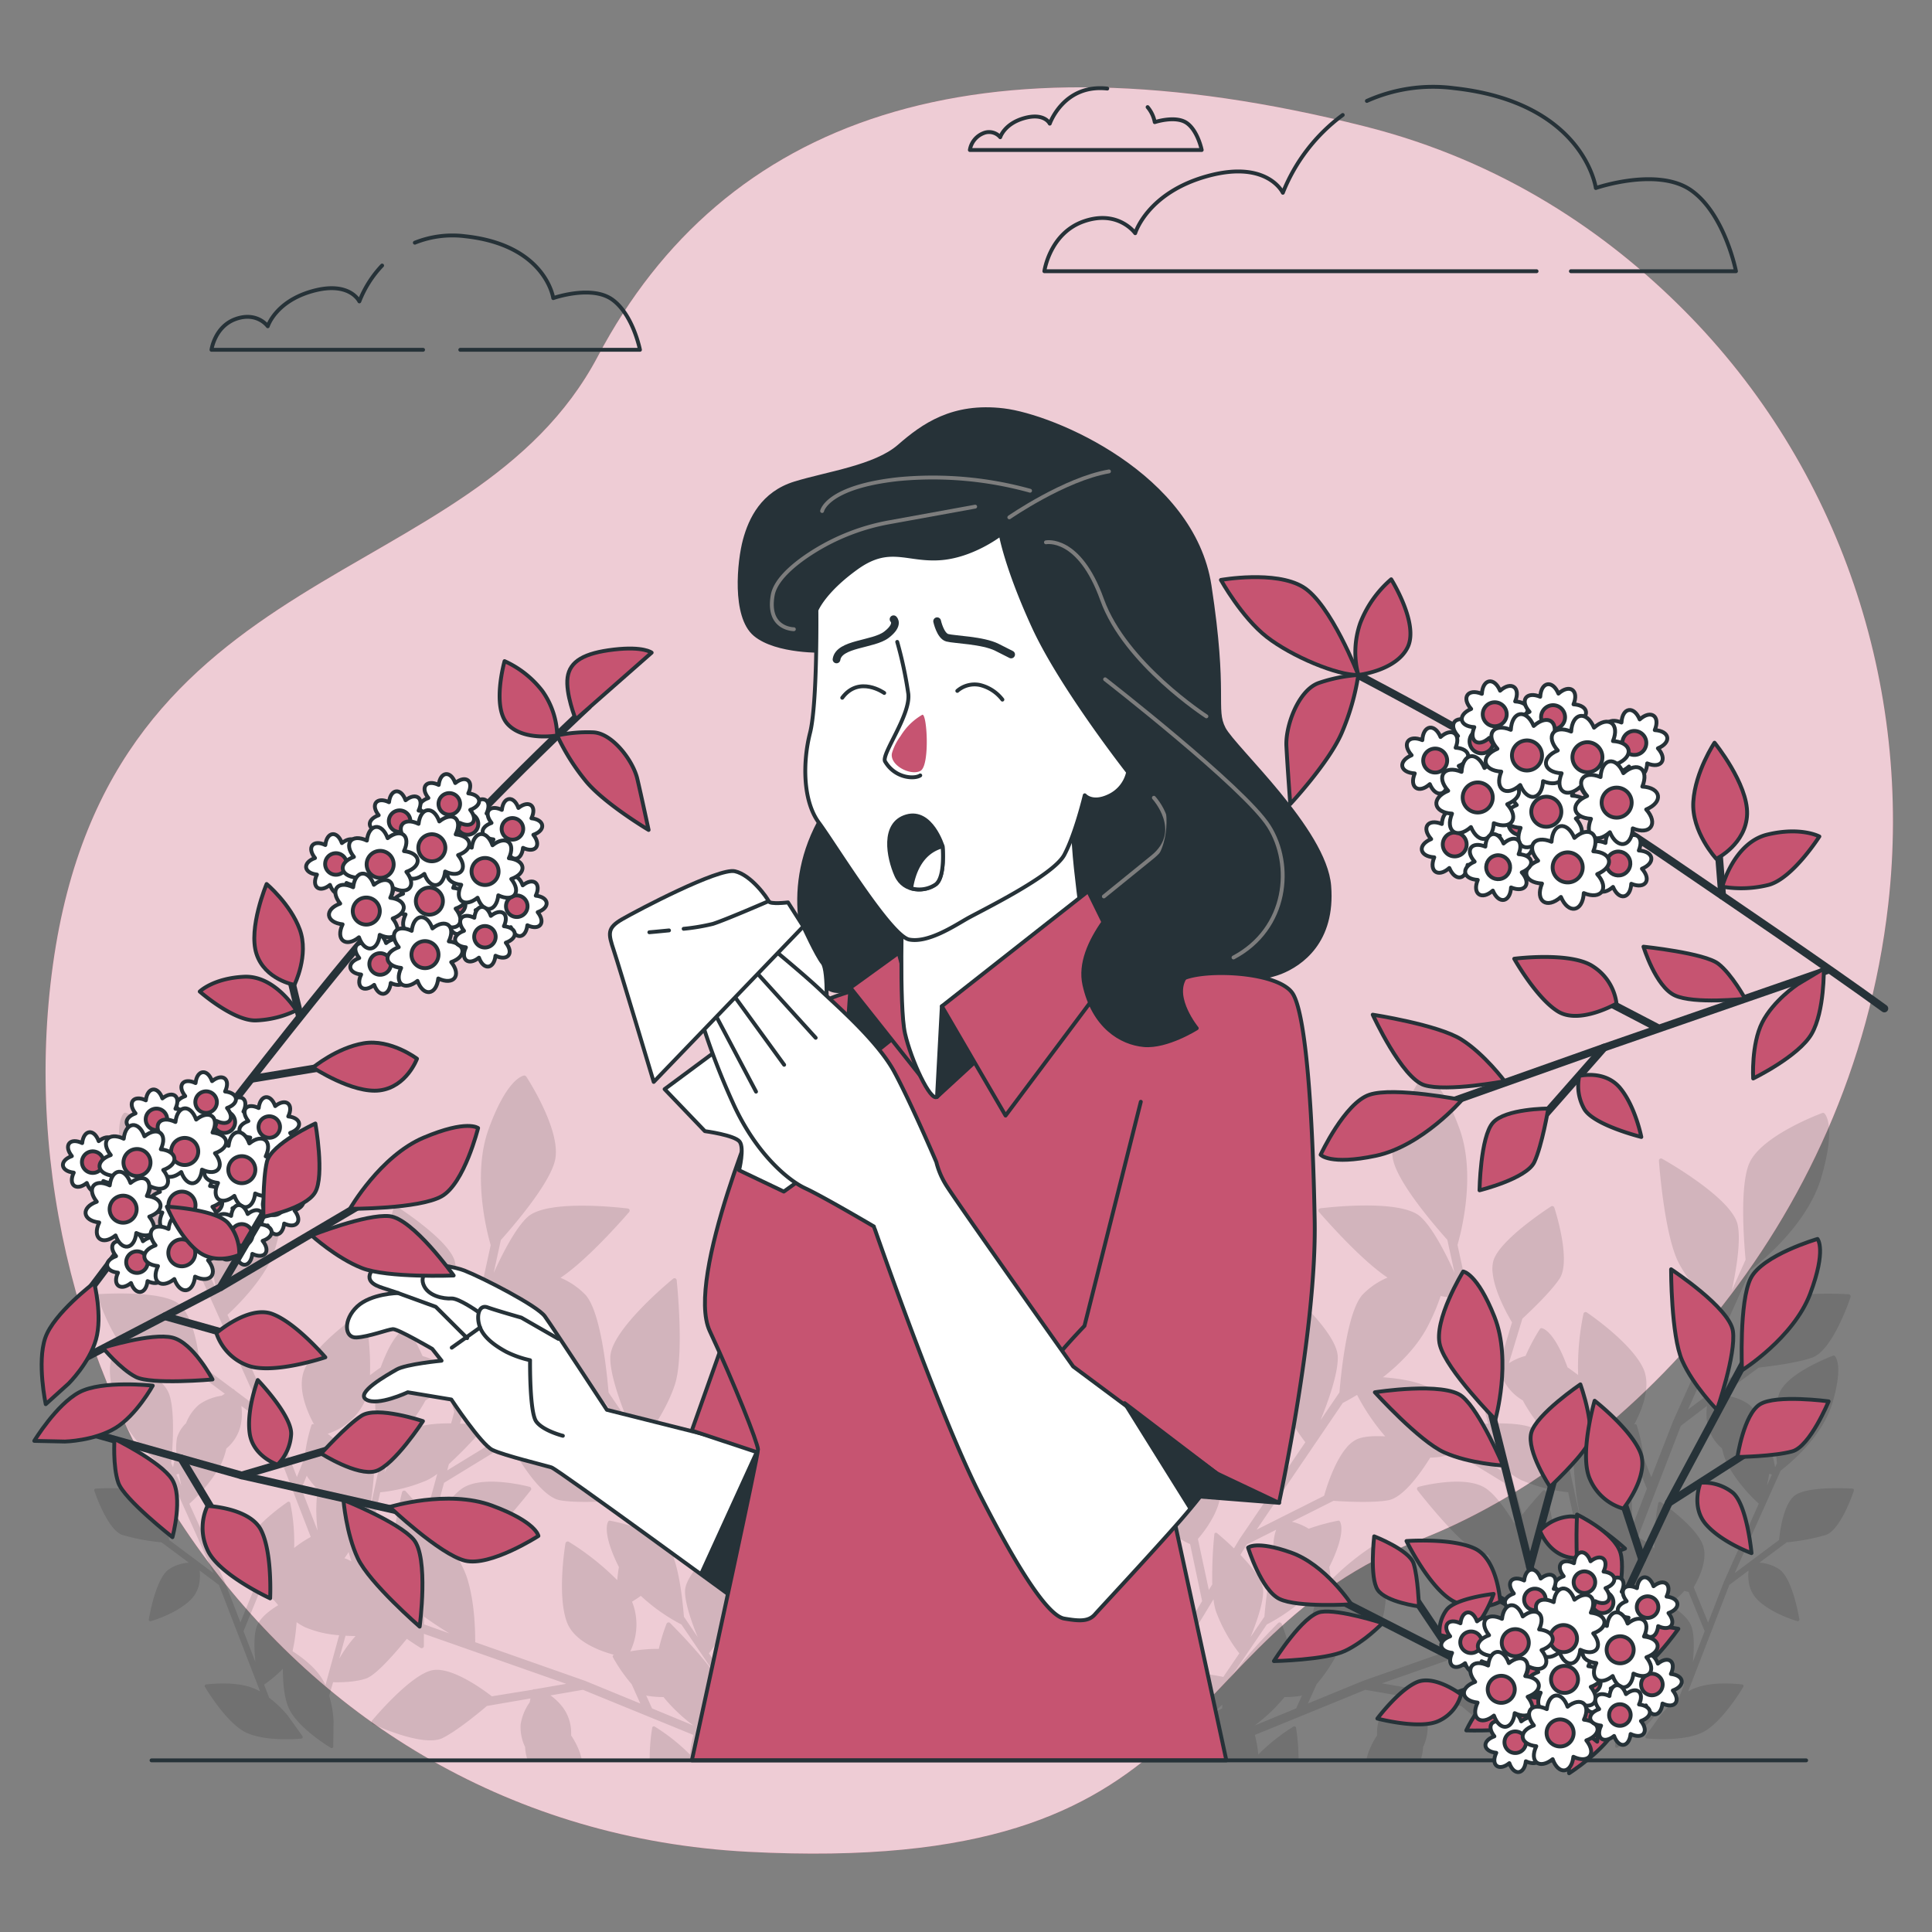 <svg xmlns="http://www.w3.org/2000/svg" viewBox="0 0 500 500"><rect x="0" y="0" width="500" height="500" fill="#808080" stroke="none"/><g id="freepik--background-simple--inject-44"><path d="M488.67,234.08C495.11,177.5,476,120.67,435.82,80.3c-19.75-19.85-46.76-38.56-82.65-47.6C252.54,7.36,187.31,30.58,154.71,92.24s-126.17,51-141,157.36,57.41,223.27,180,229.65,106.84-54.66,173.92-80.85C418.91,378.38,479.07,318.52,488.67,234.08Z" style="fill:#C65471"></path><path d="M488.67,234.08C495.11,177.5,476,120.67,435.82,80.3c-19.75-19.85-46.76-38.56-82.65-47.6C252.54,7.36,187.31,30.58,154.71,92.24s-126.17,51-141,157.36,57.41,223.27,180,229.65,106.84-54.66,173.92-80.85C418.91,378.38,479.07,318.52,488.67,234.08Z" style="fill:#fff;opacity:0.7"></path></g><g id="freepik--Clouds--inject-44"><path d="M347.5,29.76A46.21,46.21,0,0,0,332,49.89s-4-8.61-19.55-4.31-18.66,14.77-18.66,14.77-4.37-6.15-13.26-3.08-10.25,12.92-10.25,12.92H397.66" style="fill:none;stroke:#263238;stroke-linecap:round;stroke-linejoin:round"></path><path d="M406.55,70.19h42.72s-2.88-14.76-11.56-20.91S413,48.66,413,48.66,410,26.51,376.31,22.82a41.91,41.91,0,0,0-22.56,3.3" style="fill:none;stroke:#263238;stroke-linecap:round;stroke-linejoin:round"></path><path d="M98.89,68.72A28.53,28.53,0,0,0,93,78s-2.5-5.34-12.11-2.67S69.3,84.44,69.3,84.44s-2.71-3.82-8.22-1.91-6.35,8-6.35,8h54.76" style="fill:none;stroke:#263238;stroke-linecap:round;stroke-linejoin:round"></path><path d="M119.12,90.53h46.5s-1.78-9.14-7.16-13-15.28-.38-15.28-.38-1.91-13.72-22.74-16a26.21,26.21,0,0,0-13.08,1.66" style="fill:none;stroke:#263238;stroke-linecap:round;stroke-linejoin:round"></path><path d="M286.56,22.92C275.27,21.68,271.68,32,271.68,32s-1.36-2.88-6.56-1.44-6.26,4.95-6.26,4.95a3.8,3.8,0,0,0-4.45-1A5.65,5.65,0,0,0,251,38.82H311s-1-5-3.88-7-8.27-.21-8.27-.21A8.57,8.57,0,0,0,297,27.72" style="fill:none;stroke:#263238;stroke-linecap:round;stroke-linejoin:round"></path></g><g id="freepik--Plants--inject-44"><path d="M31.62,397.23a53.4,53.4,0,0,0,10.18,1.92l7.09,5.28a10.17,10.17,0,0,0-5.22,1.74c-3.4,2.36-5.08,12.48-5.15,12.91a.38.38,0,0,0,.13.38.45.45,0,0,0,.39.09c.27-.08,6.55-1.88,10.24-5.47a8,8,0,0,0,2.38-5,10.78,10.78,0,0,0,0-2.64l5,3.74,10.66,27.57a17.72,17.72,0,0,0-1.7-.82c-4.92-2-12-1-12.27-1a.43.43,0,0,0-.32.23.41.41,0,0,0,0,.39c.23.39,5.63,9.47,10.71,11.86S77.63,450,78,449.94a.43.43,0,0,0,.33-.24.5.5,0,0,0,0-.13.4.4,0,0,0-.08-.28L74.48,444v0a28.2,28.2,0,0,0-4.83-4.62l-1.31-3.4a34,34,0,0,0,4.87-4.09c0,3.51.32,8,1.82,10.76,2.66,4.93,10.27,9.5,10.59,9.69a.42.42,0,0,0,.42,0,.41.41,0,0,0,.2-.31v0l.09-6.57v0a28.13,28.13,0,0,0-1.13-6.58l1-3.52c1.79.05,5.87,0,8.63-1s8-7.25,10.46-10.23c2,1.38,3.4,2.25,3.56,2.34a.54.54,0,0,0,.56,0,.57.57,0,0,0,.29-.43v-.05l0-3.16,36.84,12.94-8.19,1.41a.36.36,0,0,0-.27,0,.45.45,0,0,0-.19.11L127.28,439c-1.78-1.39-10.14-7.66-15.28-6.77-5.62,1-15.32,12.58-15.73,13.08a.57.57,0,0,0,.2.87c.53.25,13.09,6.1,18.1,3.61,3.57-1.79,8.83-6.07,11.45-8.29l11.27-1.94q-.1.45-.21,1a13.59,13.59,0,0,0-2.34,5.73,11.87,11.87,0,0,0,1.16,5.84,11.61,11.61,0,0,0,.61,3.26h14.07c-.17-.69-.36-1.37-.58-2a20.86,20.86,0,0,0-2.19-4.26c0-.31,0-.62,0-.93a11,11,0,0,0-2.69-7,14.4,14.4,0,0,0-2.66-2.43l8.4-1.45L179.45,449a28.56,28.56,0,0,0-.89,5.08,49.65,49.65,0,0,0-9.15-7.26.45.45,0,0,0-.39,0,.43.43,0,0,0-.23.31,52.15,52.15,0,0,0-.66,8.28h48.13c-.16-2.4-.44-4.76-.65-6.35,2.35-.46,4-.91,4.15-1a.56.56,0,0,0,.28-.91s0,0,0,0l-6.4-6.26,0,0c-.08-.06-.67-.58-1.64-1.32,1.15-4.73-1.5-12.58-2.53-15.33a16.3,16.3,0,0,0,1.13-2.13c2.06-4.76-.57-21.94-.68-22.67a.56.56,0,0,0-.13-.28.7.7,0,0,0-.19-.15.55.55,0,0,0-.53,0c-.43.27-10.55,6.56-11.68,12.82-.57,3.13.5,8.19,1.71,12.48l-6-9.95,3.14-14.69A15.69,15.69,0,0,0,205,390c2.64-7.51-3.44-22.56-3.7-23.19a.51.51,0,0,0-.09-.16.55.55,0,0,0-.31-.18.57.57,0,0,0-.51.14c-.39.38-9.63,9.36-11.77,16.51-1.73,5.75,3.19,12.39,5.55,15.14l-2.82,13.21-.88-1.45a113.42,113.42,0,0,0-.55-13,.4.4,0,0,0-.1-.23.33.33,0,0,0-.15-.11.42.42,0,0,0-.42.06c-.2.16-2.14,1.76-4.4,3.95l-1.53-2.52L166.33,373.3c1.32-1.72,6.18-8.33,8.34-15,2.45-7.65.54-26.25.45-27a.54.54,0,0,0-.13-.3.54.54,0,0,0-.78-.07c-.66.53-16,13.16-16.26,20.21-.15,4.19,2.37,11.33,4.45,16.46l-4.9-7.21c-.46-5.53-1.9-19.15-5.26-24.33a7.27,7.27,0,0,0-.63-.86,19.23,19.23,0,0,0-6.55-4.51c7.26-4.8,17.29-16.48,17.75-17a.53.53,0,0,0,.13-.31.57.57,0,0,0,0-.26.57.57,0,0,0-.45-.36c-.84-.1-20.57-2.55-25.86,2.12-3.14,2.78-6.58,9.52-8.87,14.56l1.86-8.52c3.69-4.14,12.58-14.56,14-20.56a8.85,8.85,0,0,0,.18-1.05c.86-7.68-7.26-20.16-7.62-20.71a.58.58,0,0,0-.55-.25c-.45.07-4.52,1-9.19,13.89-4.49,12.41,0,28.08.55,30l-8.45,38.75-5.67-18.72c.93-1.54,4.49-7.73,5-12.7a8.31,8.31,0,0,0-.21-3.3c-1.65-5.45-14.36-13.65-14.9-14a.54.54,0,0,0-.49-.06.58.58,0,0,0-.35.35c-.18.56-4.45,13.75-1.36,18.41,2.21,3.33,7.1,8,9.63,10.35l3.49,11.54a14.39,14.39,0,0,0-4.32-1.9,50.32,50.32,0,0,0-3.74-7,.42.42,0,0,0-.4-.18c-.33,0-3.3.74-6.71,10.13-1,.65-1.89,1.34-2.76,2A68.8,68.8,0,0,0,94.4,340a.57.57,0,0,0-.34-.4.59.59,0,0,0-.53.05c-.45.31-11.11,7.54-14.47,14.2-2.44,4.83.31,11.3,2.23,14.82l-.07-.05a.42.42,0,0,0-.62.22,42.18,42.18,0,0,0-1.76,8.36l-2,5.05-5.57-14.43v0h0L58.87,340.27c1.6-1.46,7.54-7.12,10.83-13.36,2.49-4.71,3.93-14.5,4.63-20.79.36-3.19.53-5.48.55-5.75a.58.58,0,0,0-.26-.51.57.57,0,0,0-.58,0C73.3,300.25,56,310,54.5,316.9c-.89,4.1.35,11.56,1.51,17l-3.56-7.94c.51-5.52,1.47-19.19-.93-24.87-3-7.15-18.26-12.85-18.91-13.09a.55.55,0,0,0-.59.13c-.32.31-3,3.49.86,16.63,3.76,12.65,16.65,22.61,18.28,23.83l16.22,36.19-6.66-5a.44.44,0,0,0-.16-.22.43.43,0,0,0-.22-.06l-8.64-6.44c-.21-2.26-1.42-12.63-5.61-15.75-4.57-3.4-19.66-2.45-20.3-2.4a.56.56,0,0,0-.5.73c.19.56,4.59,13.71,9.84,15.62,3.76,1.37,10.48,2.23,13.9,2.61l9.16,6.83-.84.52a13.41,13.41,0,0,0-5.77,2.24,11.83,11.83,0,0,0-3.43,4.86,8.76,8.76,0,0,0-2.33,3.74,15,15,0,0,0-.18,3.85c-.39,1.54-.67,2.89-.85,3.83l-.48-1.07c.38-4.05,1.08-14.06-.68-18.23-2.21-5.23-13.38-9.41-13.86-9.59a.42.42,0,0,0-.43.09c-.24.24-2.23,2.57.63,12.19,2.75,9.27,12.2,16.57,13.39,17.47l11.89,26.52-11.48-8.57c-.16-1.65-1-9.25-4.12-11.54-3.35-2.49-14.41-1.79-14.88-1.76a.4.4,0,0,0-.31.18.42.42,0,0,0-.05.36C24.55,386.2,27.77,395.83,31.62,397.23Zm14-15.63.69-.22c.19,1.09.4,2.14.61,3.11Zm20.84,39.3c-.81,2.19-.69,6-.36,9.24l-3.08-8L67.17,412a8.78,8.78,0,0,0,1.09-.29A18.94,18.94,0,0,0,71,414.23c.34.4.67.81,1,1.2C69.7,416.81,67.27,418.71,66.46,420.9Zm21.34,8.36,1.62-5.94c.9.05,1.77.08,2.59.09A34.24,34.24,0,0,0,87.8,429.26Zm1.33-26a11.32,11.32,0,0,0,1.08-1.61l.73,2.42a12.63,12.63,0,0,0-1.51-.71Zm2.05-4.09q.34-.33.69-.69c0,1,0,2.09.07,3.19Zm17.63-8.87c-2.07-2.46-3.62-4.15-3.8-4.35a.55.55,0,0,0-.55-.17.57.57,0,0,0-.41.41,104.71,104.71,0,0,0-2.14,11.33,41,41,0,0,0-5.09-4.11l1.57-7.2a41.45,41.45,0,0,0,12.2-3.16,16.81,16.81,0,0,0,2.57-1.61l-2.9,10.6Zm.93,30.08,0-2c2.18,1.58,4.51,3.09,6.55,4.34ZM151.42,435h0l-28.44-10c0-2.16,0-10.37-2.24-17.05a25,25,0,0,0-2.19-4.53c.19-.37.36-.71.49-1a15.38,15.38,0,0,0,2.32-.65c4.87-1.78,15.53-15.51,16-16.1a.52.52,0,0,0,.09-.52.53.53,0,0,0-.39-.36c-.48-.13-12-3.15-17.33.34-2.52,1.66-5.29,5.56-7.52,9.23l-.15-.18,2.86-10.43,12.82-7.84a14.64,14.64,0,0,0,6.3,1.3c2.32,3.77,6.9,10.36,10.9,11.06s10.71.37,14.13.14l10.78,5.41a14.68,14.68,0,0,0-4.36,1.82,51.41,51.41,0,0,0-7.64-2.09.39.39,0,0,0-.41.17c-.19.27-1.73,2.9,2.73,11.84-.19,1.13-.33,2.28-.43,3.38A68.07,68.07,0,0,0,147.19,399a.55.55,0,0,0-.53,0,.54.54,0,0,0-.32.42c-.09.53-2.19,13.25.33,20.27,1.83,5.09,8.42,7.55,12.29,8.58l-.08,0a.42.42,0,0,0-.27.6,42.06,42.06,0,0,0,4.86,7l2.24,5Zm17.33,7.14-1.52-3.36a2.81,2.81,0,0,0,.48.12,26.71,26.71,0,0,0,4,.3,43.33,43.33,0,0,0,7.76,7.37Zm19.1-1c.74.7,1.53,1.43,2.36,2.15l-2.33-1.17C187.88,441.75,187.87,441.42,187.85,441.1Zm4.08,10.56-2.88-1.18a9.38,9.38,0,0,0,0-6l5.58,2.8,2.34,3.87A37.84,37.84,0,0,0,191.93,451.66ZM204.69,450a39,39,0,0,0,5.93-.26,21.49,21.49,0,0,0-2.41,2.45l-3.88-.54Zm-1.67-.11-.33,1.53-1.62-.22h0c-.1,0-.92-.07-2.19-.09l-1.84-3a15.51,15.51,0,0,0,3.21,1.31A18.54,18.54,0,0,0,203,449.92Zm-13.48-33a16.59,16.59,0,0,0,.61-3l11,18.13c-.3.52-.57,1.05-.81,1.57l-.34-.08c-4.12-.88-9-.24-12.39.48l-4.14-6.1A41.09,41.09,0,0,0,189.54,416.9Zm-3.69,17.51-.11,0a56.17,56.17,0,0,0-4.25-5.62c-3.69-4.38-7.77-8.44-8.07-8.74a.56.56,0,0,0-.51-.15.59.59,0,0,0-.41.34,47.59,47.59,0,0,0-2,6.5,38.11,38.11,0,0,0-7.39.65,16,16,0,0,0,.81-11.93,8.89,8.89,0,0,0-.36-.93c.71-.43,1.48-.94,2.29-1.51a47.86,47.86,0,0,0,10.5,7.41Zm-2.68-32c-2.91,3-5.78,6.63-5.88,9.22-.11,3.08,1.74,8.31,3.27,12.06L177,418.4c-.27-3.33-1-10.66-2.67-15.28a13.15,13.15,0,0,0-.35-7.22l7.61,3.83ZM153,361c1.85,1.12,3.22,1.84,3.7,2.08L179,395.92l-17.47-8.77c-.48-1.74-2.52-8.58-5.74-12.4a8.47,8.47,0,0,0-2.54-2.13c-1.71-.86-4.53-1-7.52-.85A56.26,56.26,0,0,0,153,361Zm-27.73,8.17a.41.41,0,0,0-.33-.26c-.25,0-2.75-.34-5.89-.48l.78-2.84,6.42-29.46c.88-.09,2.79-.32,5.15-.77a55.19,55.19,0,0,0,3.14,7.45c2.78,5.55,7.45,10.16,11.8,13.58-4,.31-8.7,1-11.92,2.65-5.36,2.71-6.79,10.85-7.16,14.45l-11.53,7.05.45-1.64a111.93,111.93,0,0,0,9-9.32.44.44,0,0,0,.1-.22A.42.42,0,0,0,125.26,369.21Zm-24.42,5.72c2.23-2.5,7-8.1,9.25-12.46a13.1,13.1,0,0,0,5-5.22l2.47,8.15-.82,3c-4.19,0-8.79.37-10.74,2.09-2.3,2-4.82,7-6.5,10.67ZM94,363.48c.16-.28.29-.6.43-.9.8.21,1.71.42,2.67.62a47.51,47.51,0,0,0,1.86,12.71l-3.6,16.48-.09-.06a58,58,0,0,0,1.15-6.94c.63-5.7.77-11.46.78-11.87a.6.6,0,0,0-.24-.48.55.55,0,0,0-.53-.06,44.89,44.89,0,0,0-6.07,3,38.24,38.24,0,0,0-5.57-4.92A16,16,0,0,0,94,363.48Zm-6.23,59.71-3.54,12.92a14.62,14.62,0,0,0-.88-1.66c-1.93-3.16-5.55-5.77-7.65-7.12a41.24,41.24,0,0,0,.84-5.09c.09-.81.17-1.63.23-2.42a14.07,14.07,0,0,0,2.19,1.31A27.35,27.35,0,0,0,87.75,423.19Zm-8.38-41.3a3,3,0,0,0,.24.43,27.52,27.52,0,0,0,2.57,3.15,42.42,42.42,0,0,0,0,10.69L78,385.3ZM49,389.18A41.31,41.31,0,0,0,57,379.39a21.15,21.15,0,0,0,1.58-4.51l.69-.63a10.93,10.93,0,0,0,3.24-6.79,14.65,14.65,0,0,0-.06-3.61l6.83,5.1,11.14,28.81a29.19,29.19,0,0,0-4.3,2.86,49.56,49.56,0,0,0-1-11.64.39.39,0,0,0-.24-.3.44.44,0,0,0-.39,0c-.33.22-8.15,5.52-10.61,10.4-2,3.94.73,9.36,2.07,11.64l-3.73,9.17-4.08-10.56v0h0Z" style="opacity:0.12"></path><path d="M472.57,397.23a53.4,53.4,0,0,1-10.18,1.92l-7.08,5.28a10.17,10.17,0,0,1,5.21,1.74c3.4,2.36,5.08,12.48,5.15,12.91a.36.36,0,0,1-.13.38.45.45,0,0,1-.39.09c-.26-.08-6.55-1.88-10.24-5.47a8.07,8.07,0,0,1-2.37-5,10.83,10.83,0,0,1,0-2.64l-5,3.74-10.65,27.57a16.48,16.48,0,0,1,1.69-.82c4.92-2,12-1,12.28-1a.43.43,0,0,1,.31.23.41.41,0,0,1,0,.39c-.22.39-5.62,9.47-10.71,11.86s-13.91,1.53-14.28,1.5a.43.43,0,0,1-.34-.24.28.28,0,0,1,0-.13.4.4,0,0,1,.07-.28l3.82-5.34,0,0a28.37,28.37,0,0,1,4.82-4.62l1.32-3.4a34,34,0,0,1-4.87-4.09c0,3.51-.33,8-1.82,10.76-2.67,4.93-10.28,9.5-10.6,9.69a.4.4,0,0,1-.41,0A.4.4,0,0,1,418,452v0l-.1-6.57v0a28.45,28.45,0,0,1,1.14-6.58l-1-3.52c-1.79.05-5.87,0-8.62-1S401.35,427,398.94,424c-1.95,1.38-3.4,2.25-3.55,2.34a.56.56,0,0,1-.85-.42v-.05l-.05-3.16-36.85,12.94,8.2,1.41a.34.34,0,0,1,.26,0,.4.4,0,0,1,.19.11L376.91,439c1.79-1.39,10.14-7.66,15.29-6.77,5.61,1,15.31,12.58,15.72,13.08a.59.59,0,0,1,.12.48.61.61,0,0,1-.31.39c-.54.25-13.1,6.1-18.1,3.61-3.58-1.79-8.84-6.07-11.46-8.29l-11.26-1.94c.06.3.13.62.2,1a13.59,13.59,0,0,1,2.35,5.73,12,12,0,0,1-1.17,5.84,11.26,11.26,0,0,1-.61,3.26H353.61c.17-.69.36-1.37.59-2a21.28,21.28,0,0,1,2.18-4.26c0-.31,0-.62,0-.93a10.94,10.94,0,0,1,2.7-7,14.09,14.09,0,0,1,2.66-2.43l-8.41-1.45L324.75,449a30.49,30.49,0,0,1,.89,5.08,49.65,49.65,0,0,1,9.15-7.26.42.42,0,0,1,.38,0,.42.42,0,0,1,.24.31,55,55,0,0,1,.66,8.28H287.93c.17-2.4.44-4.76.65-6.35-2.35-.46-4-.91-4.15-1a.58.58,0,0,1-.39-.41.57.57,0,0,1,.11-.5s0,0,0,0l6.41-6.26v0c.08-.06.67-.58,1.64-1.32-1.15-4.73,1.51-12.58,2.53-15.33a17.61,17.61,0,0,1-1.13-2.13c-2-4.76.57-21.94.69-22.67a.55.55,0,0,1,.12-.28.62.62,0,0,1,.2-.15.55.55,0,0,1,.53,0c.43.27,10.55,6.56,11.67,12.82.57,3.13-.49,8.19-1.7,12.48l6-9.95L308,399.61a15.68,15.68,0,0,1-8.8-9.59c-2.64-7.51,3.43-22.56,3.69-23.19a.51.51,0,0,1,.09-.16.55.55,0,0,1,.31-.18.55.55,0,0,1,.51.14c.39.38,9.63,9.36,11.78,16.51,1.72,5.75-3.2,12.39-5.56,15.14l2.83,13.21.88-1.45a108.55,108.55,0,0,1,.55-13,.39.39,0,0,1,.09-.23.36.36,0,0,1,.16-.11.42.42,0,0,1,.42.06c.19.16,2.13,1.76,4.4,3.95l1.52-2.52,16.95-24.94c-1.32-1.72-6.18-8.33-8.33-15-2.46-7.65-.54-26.25-.46-27a.54.54,0,0,1,.13-.3.6.6,0,0,1,.22-.16.56.56,0,0,1,.57.09c.65.53,16,13.16,16.26,20.21.15,4.19-2.37,11.33-4.46,16.46l4.9-7.21c.46-5.53,1.9-19.15,5.26-24.33a8.6,8.6,0,0,1,.63-.86,19.28,19.28,0,0,1,6.56-4.51c-7.27-4.8-17.29-16.48-17.76-17a.61.61,0,0,1-.13-.31.56.56,0,0,1,.49-.62c.84-.1,20.56-2.55,25.85,2.12,3.15,2.78,6.59,9.52,8.88,14.56l-1.86-8.52c-3.7-4.14-12.58-14.56-14-20.56a7.2,7.2,0,0,1-.19-1.05c-.85-7.68,7.26-20.16,7.62-20.71a.58.58,0,0,1,.56-.25c.44.07,4.51,1,9.18,13.89,4.49,12.41,0,28.08-.54,30l8.45,38.75,5.66-18.72c-.93-1.54-4.49-7.73-5-12.7a8.13,8.13,0,0,1,.2-3.3c1.66-5.45,14.36-13.65,14.9-14a.55.55,0,0,1,.5-.06.56.56,0,0,1,.34.35c.19.56,4.45,13.75,1.36,18.41-2.21,3.33-7.1,8-9.62,10.35l-3.5,11.54a14.51,14.51,0,0,1,4.32-1.9,51.54,51.54,0,0,1,3.74-7,.43.43,0,0,1,.41-.18c.32,0,3.3.74,6.71,10.13.95.65,1.88,1.34,2.75,2A68,68,0,0,1,409.8,340a.53.53,0,0,1,.34-.4.56.56,0,0,1,.52.05c.45.31,11.12,7.54,14.48,14.2,2.43,4.83-.32,11.3-2.23,14.82l.07-.05a.41.41,0,0,1,.36,0,.4.4,0,0,1,.25.26,41.42,41.42,0,0,1,1.76,8.36l2,5.05L433,367.81v0h0l12.33-27.51c-1.59-1.46-7.54-7.12-10.83-13.36-2.49-4.71-3.93-14.5-4.63-20.79-.36-3.19-.52-5.48-.54-5.75a.54.54,0,0,1,.26-.51.56.56,0,0,1,.57,0c.74.41,18.06,10.17,19.54,17.06.89,4.1-.34,11.56-1.5,17l3.56-7.94c-.51-5.52-1.47-19.19.92-24.87,3-7.15,18.26-12.85,18.91-13.09a.54.54,0,0,1,.59.13c.33.31,3,3.49-.86,16.63-3.75,12.65-16.64,22.61-18.27,23.83l-16.23,36.19,6.67-5a.44.44,0,0,1,.16-.22.39.39,0,0,1,.21-.06l8.64-6.44c.21-2.26,1.42-12.63,5.61-15.75,4.57-3.4,19.67-2.45,20.3-2.4a.58.58,0,0,1,.44.24.57.57,0,0,1,.06.49c-.18.56-4.58,13.71-9.84,15.62-3.75,1.37-10.48,2.23-13.89,2.61L446,360.7l.83.52a13.45,13.45,0,0,1,5.78,2.24,11.92,11.92,0,0,1,3.43,4.86,8.76,8.76,0,0,1,2.33,3.74,15.45,15.45,0,0,1,.18,3.85c.38,1.54.66,2.89.85,3.83l.47-1.07c-.37-4.05-1.07-14.06.68-18.23,2.21-5.23,13.39-9.41,13.86-9.59a.42.42,0,0,1,.43.09c.24.24,2.23,2.57-.63,12.19-2.75,9.27-12.2,16.57-13.39,17.47l-11.89,26.52,11.49-8.57c.16-1.65,1-9.25,4.11-11.54,3.35-2.49,14.41-1.79,14.88-1.76a.41.41,0,0,1,.36.54C479.65,386.2,476.42,395.83,472.57,397.23Zm-14-15.63-.69-.22c-.19,1.09-.4,2.14-.6,3.11Zm-20.84,39.3c.81,2.19.69,6,.37,9.24l3.07-8L437,412a8.34,8.34,0,0,1-1.09-.29,19.67,19.67,0,0,1-2.7,2.54c-.34.4-.67.81-1,1.2C434.49,416.81,436.92,418.71,437.73,420.9Zm-21.33,8.36-1.63-5.94c-.89.05-1.76.08-2.59.09A34.28,34.28,0,0,1,416.4,429.26Zm-1.34-26a11.18,11.18,0,0,1-1.07-1.61l-.74,2.42a13.4,13.4,0,0,1,1.51-.71ZM413,399.14c-.23-.22-.46-.45-.68-.69,0,1,0,2.09-.07,3.19Zm-17.63-8.87c2.08-2.46,3.62-4.15,3.8-4.35a.56.56,0,0,1,1,.24,102,102,0,0,1,2.14,11.33,41.77,41.77,0,0,1,5.1-4.11l-1.57-7.2a41.3,41.3,0,0,1-12.2-3.16,16.86,16.86,0,0,1-2.58-1.61l2.9,10.6Zm-.93,30.08,0-2c-2.17,1.58-4.51,3.09-6.55,4.34ZM352.78,435h0l28.45-10c0-2.16,0-10.37,2.23-17.05a25.06,25.06,0,0,1,2.2-4.53l-.5-1a15.71,15.71,0,0,1-2.32-.65c-4.87-1.78-15.53-15.51-16-16.1a.57.57,0,0,1-.11-.28.65.65,0,0,1,0-.24.54.54,0,0,1,.39-.36c.49-.13,12-3.15,17.33.34,2.53,1.66,5.3,5.56,7.52,9.23l.15-.18-2.85-10.43-12.82-7.84a14.64,14.64,0,0,1-6.3,1.3c-2.33,3.77-6.91,10.36-10.9,11.06s-10.71.37-14.14.14l-10.77,5.41a14.53,14.53,0,0,1,4.35,1.82,51.41,51.41,0,0,1,7.64-2.09.39.39,0,0,1,.41.17c.19.27,1.74,2.9-2.73,11.84.19,1.13.33,2.28.44,3.38A67.72,67.72,0,0,1,357,399a.53.53,0,0,1,.52,0,.54.54,0,0,1,.32.42c.09.53,2.19,13.25-.33,20.27-1.83,5.09-8.42,7.55-12.28,8.58l.08,0a.41.41,0,0,1,.27.23.4.4,0,0,1,0,.37,41.08,41.08,0,0,1-4.85,7l-2.25,5Zm-17.34,7.14,1.52-3.36a2.81,2.81,0,0,1-.48.12,26.5,26.5,0,0,1-4.05.3,43.33,43.33,0,0,1-7.76,7.37Zm-19.1-1c-.73.7-1.53,1.43-2.36,2.15l2.33-1.17C316.32,441.75,316.32,441.42,316.34,441.1Zm-4.08,10.56,2.88-1.18a9.38,9.38,0,0,1,0-6l-5.58,2.8-2.34,3.87A37.52,37.52,0,0,1,312.26,451.66ZM299.51,450a39.14,39.14,0,0,1-5.94-.26,21.56,21.56,0,0,1,2.42,2.45l3.87-.54Zm1.66-.11.33,1.53,1.63-.22h0c.11,0,.93-.07,2.2-.09l1.83-3a15.22,15.22,0,0,1-3.2,1.31A18.9,18.9,0,0,1,301.17,449.92Zm13.48-33a16.64,16.64,0,0,1-.6-3l-11,18.13a16.73,16.73,0,0,1,.81,1.57l.34-.08c4.13-.88,9-.24,12.39.48l4.15-6.1A41,41,0,0,1,314.65,416.9Zm3.69,17.51.11,0a56.17,56.17,0,0,1,4.25-5.62c3.7-4.38,7.78-8.44,8.07-8.74a.57.57,0,0,1,.92.19,46,46,0,0,1,2,6.5,38.28,38.28,0,0,1,7.4.65,16,16,0,0,1-.82-11.93c.1-.31.24-.62.37-.93-.71-.43-1.49-.94-2.3-1.51a47.62,47.62,0,0,1-10.5,7.41Zm2.68-32c2.91,3,5.79,6.63,5.88,9.22.11,3.08-1.74,8.31-3.26,12.06l3.59-5.28c.28-3.33,1-10.66,2.67-15.28a13.14,13.14,0,0,1,.36-7.22l-7.62,3.83ZM351.21,361c-1.86,1.12-3.22,1.84-3.7,2.08l-22.3,32.8,17.47-8.77c.49-1.74,2.52-8.58,5.75-12.4a8.32,8.32,0,0,1,2.53-2.13c1.72-.86,4.53-1,7.53-.85A55.34,55.34,0,0,1,351.21,361Zm27.72,8.17a.42.42,0,0,1,.34-.26c.24,0,2.74-.34,5.89-.48l-.78-2.84L378,336.17c-.89-.09-2.79-.32-5.16-.77a53.92,53.92,0,0,1-3.14,7.45c-2.78,5.55-7.44,10.16-11.79,13.58,4,.31,8.69,1,11.91,2.65,5.37,2.71,6.79,10.85,7.16,14.45l11.53,7.05-.45-1.64a111.93,111.93,0,0,1-9-9.32.43.43,0,0,1-.09-.22A.41.41,0,0,1,378.93,369.21Zm24.42,5.72c-2.22-2.5-7-8.1-9.24-12.46a13.06,13.06,0,0,1-5-5.22l-2.47,8.15.82,3c4.19,0,8.8.37,10.74,2.09,2.31,2,4.83,7,6.5,10.67Zm6.86-11.45a9.23,9.23,0,0,1-.42-.9c-.81.21-1.71.42-2.68.62a47.67,47.67,0,0,1-1.85,12.71l3.59,16.48.1-.06a54.25,54.25,0,0,1-1.15-6.94c-.64-5.7-.78-11.46-.79-11.87a.6.6,0,0,1,.24-.48.56.56,0,0,1,.53-.06,45.34,45.34,0,0,1,6.08,3,38.17,38.17,0,0,1,5.56-4.92A16,16,0,0,1,410.21,363.48Zm6.24,59.71L420,436.11a14.62,14.62,0,0,1,.88-1.66c1.93-3.16,5.55-5.77,7.66-7.12a39.43,39.43,0,0,1-.84-5.09c-.1-.81-.17-1.63-.24-2.42a14.07,14.07,0,0,1-2.19,1.31A27.29,27.29,0,0,1,416.45,423.19Zm8.38-41.3a4.38,4.38,0,0,1-.24.43,27.52,27.52,0,0,1-2.57,3.15,42.89,42.89,0,0,1,0,10.69l4.2-10.86Zm30.35,7.29a41.06,41.06,0,0,1-7.94-9.79,21.12,21.12,0,0,1-1.59-4.51l-.68-.63a11,11,0,0,1-3.25-6.79,14.6,14.6,0,0,1,.07-3.61L435,369l-11.14,28.81a28.17,28.17,0,0,1,4.3,2.86,50.15,50.15,0,0,1,1-11.64.4.4,0,0,1,.25-.3.42.42,0,0,1,.38,0c.33.22,8.15,5.52,10.61,10.4,2,3.94-.72,9.36-2.07,11.64l3.73,9.17,4.09-10.56v0h0Z" style="opacity:0.12"></path></g><g id="freepik--Character--inject-44"><path d="M182.61,371.29l-25.55-6.43S143,343.4,141,340.65s-15.89-9.88-20.78-11.82-21.56-3.49-23.91-.16,1.86,4.35,3.48,4.89l3.25,1.08s-7,.1-10.62,3.5-3.33,8.17-.16,8,8.16-2.08,9.43-2.16,10.18,5.12,10.18,5.12l2.41,3.05s-9.18.86-11.65,2.29-10.79,6.06-7.81,7.79,10.71-1.91,10.71-1.91l11.27,1.87s7.7,11.65,10.65,13.06,13.62,4,15.25,4.51,47.93,34.4,47.93,34.4l9.88-37.23Z" style="fill:#fff;stroke:#263238;stroke-linecap:round;stroke-linejoin:round"></path><polygon points="196.17 375.1 181.66 406.87 187.75 411.87 196.17 375.1" style="fill:#263238;stroke:#263238;stroke-linecap:round;stroke-linejoin:round"></polygon><path d="M144.49,346.49,134.92,341s-6.48-1.84-8.76-2.66-3,2.41-1.92,5.21,4.12,4.85,6.75,6.29a26.51,26.51,0,0,0,6.19,2.18s-.16,13.39,1.58,15.83,6.91,3.73,6.91,3.73" style="fill:none;stroke:#263238;stroke-linecap:round;stroke-linejoin:round"></path><path d="M112.46,327.7s-4,1.52-2.91,4.64,5.33,3.82,7.24,3.7,6.89,3.42,6.89,3.42" style="fill:none;stroke:#263238;stroke-linecap:round;stroke-linejoin:round"></path><polyline points="103 334.64 112.77 338.2 120.9 346.31" style="fill:none;stroke:#263238;stroke-linecap:round;stroke-linejoin:round"></polyline><line x1="116.91" y1="348.78" x2="124.24" y2="343.56" style="fill:none;stroke:#263238;stroke-linecap:round;stroke-linejoin:round"></line><polygon points="186.68 348.75 179.04 370.23 205.05 378.87 186.67 343.33 186.68 348.75" style="fill:#C65471;stroke:#263238;stroke-linecap:round;stroke-linejoin:round"></polygon><path d="M196.17,375.1c.08,1.38-11.81,56.09-17.12,80.48H317.38l-16.5-76.09s22.83-83.33,23.71-93.44-5.19-22.47-10.8-27.17-36.62-8.76-57.56-7.5-41.44,4.55-48.45,11.18-10,20.72-10,20.72-20.54,47.39-14.09,61.2S196.07,373.33,196.17,375.1Z" style="fill:#C65471;stroke:#263238;stroke-linecap:round;stroke-linejoin:round"></path><path d="M213.4,168.43s-12.4.44-18-4.25-4.1-19-2.64-24.4,4.6-12.11,13-14.69,20.76-4.2,26.95-9.6,13.84-10.89,27-9.31,48.94,16.9,53.31,45.34,1,31.9,3.7,37.06,26.12,26.25,27.28,40.68-7.36,20.27-12.57,22.35-20.48,3.89-21.32,4.53-14.17-9.21-34.1-11-31.08-.22-40.35,3-18.08,12.33-22.58,6.39-10.9-23.32-1.13-41.66c4.28-8.05,2-15.8,2.07-24.68S213.4,168.43,213.4,168.43Z" style="fill:#263238;stroke:#263238;stroke-linecap:round;stroke-linejoin:round"></path><path d="M298.62,206.46s7.95,8.61-.33,15.31S285.68,232,285.68,232" style="fill:none;stroke:#7d7d7d;stroke-linecap:round;stroke-linejoin:round"></path><path d="M270.69,140.35s8.58-1.75,14.53,14.84,27,30.2,27,30.2" style="fill:none;stroke:#7d7d7d;stroke-linecap:round;stroke-linejoin:round"></path><path d="M286,175.8s36,28,42.36,38,4.89,26.57-9.13,34" style="fill:none;stroke:#7d7d7d;stroke-linecap:round;stroke-linejoin:round"></path><path d="M261.21,133.89S275.5,124,287,122" style="fill:none;stroke:#7d7d7d;stroke-linecap:round;stroke-linejoin:round"></path><path d="M252.37,131.12l-22,4a55.46,55.46,0,0,0-22.18,9.18c-4.08,2.9-7.62,6.33-8.22,9.77-1.54,8.78,5.48,8.77,5.48,8.77" style="fill:none;stroke:#7d7d7d;stroke-linecap:round;stroke-linejoin:round"></path><path d="M212.76,132.25S214,126,232.52,124A94.32,94.32,0,0,1,266.58,127" style="fill:none;stroke:#7d7d7d;stroke-linecap:round;stroke-linejoin:round"></path><polygon points="220.09 255.61 218.52 278.78 232.92 267.27 220.09 255.61" style="fill:#263238;stroke:#263238;stroke-linecap:round;stroke-linejoin:round"></polygon><polygon points="242.5 283.86 220.09 255.61 232.57 246.58 242.5 283.86" style="fill:#C65471;stroke:#263238;stroke-linecap:round;stroke-linejoin:round"></polygon><path d="M233.54,232.57s-.92,27.91.68,34.91,6.58,17.66,8.27,16.38,37.44-46.92,37.44-46.92-1.56-11.15-2-17.93-.83-13.86-.83-13.86S273,215.46,265,220.37s-26.09,14-28.13,14.41S233.54,232.57,233.54,232.57Z" style="fill:#fff;stroke:#263238;stroke-linecap:round;stroke-linejoin:round"></path><path d="M211.29,157.9s.26,24.25-1.65,31.76-1.91,17.57,2.28,23.24,18.62,29.36,23.41,30.26,11.34-3.34,14.77-5.32,22.41-11.11,25.34-16.61,5.29-15.41,5.29-15.41,1.91,2.26,6.23.22a8.9,8.9,0,0,0,5-6.21s-17.3-22.05-24.44-37.6-8.54-24-8.54-24-7.35,5.76-15.9,6.27-12.94-3.66-21.45,2.47S211.29,157.9,211.29,157.9Z" style="fill:#fff;stroke:#263238;stroke-linecap:round;stroke-linejoin:round"></path><path d="M234.48,188.51a18.06,18.06,0,0,0-1.43,2,14.07,14.07,0,0,0-2.21,4.39c-.69,3.17,4.92,6,7.4,4.58s1.66-15.19.42-14.48A15.72,15.72,0,0,0,234.48,188.51Z" style="fill:#C65471"></path><path d="M232.2,166.12a103.67,103.67,0,0,1,2.87,13.44c.63,5.58-7.12,15.73-6,17.52,2.64,4.44,7.67,4.57,9.09,3.6" style="fill:none;stroke:#263238;stroke-linecap:round;stroke-linejoin:round"></path><path d="M247.75,178.8a6.81,6.81,0,0,1,5.83-1.53,10.41,10.41,0,0,1,5.84,3.79" style="fill:none;stroke:#263238;stroke-linecap:round;stroke-linejoin:round"></path><path d="M228.84,179.34s-6.49-4.64-10.87,1.24" style="fill:none;stroke:#263238;stroke-linecap:round;stroke-linejoin:round"></path><path d="M231.25,160.26s1.57,1.38-1.83,4-12.3,2.22-12.93,6.4" style="fill:none;stroke:#263238;stroke-linecap:round;stroke-linejoin:round;stroke-width:2px"></path><path d="M242.53,160.77s.82,3.79,2.62,4.28,9.21.63,12.87,2.48l3.66,1.85" style="fill:none;stroke:#263238;stroke-linecap:round;stroke-linejoin:round;stroke-width:2px"></path><path d="M243.94,219s-2.94-9.59-9.34-7.72-4.69,10.63-2.64,15.24,7.65,4.28,10.2,2.35S243.94,219,243.94,219Z" style="fill:#263238;stroke:#263238;stroke-linecap:round;stroke-linejoin:round"></path><path d="M235.8,229.89a7.59,7.59,0,0,0,6.36-1c2.55-1.92,1.78-9.87,1.78-9.87C238.09,220.55,236.33,226.42,235.8,229.89Z" style="fill:#fff;stroke:#263238;stroke-linecap:round;stroke-linejoin:round"></path><polygon points="243.75 260.41 242.5 283.86 254.56 272.78 243.75 260.41" style="fill:#263238;stroke:#263238;stroke-linecap:round;stroke-linejoin:round"></polygon><polygon points="243.75 260.41 260.24 288.71 290.38 248.45 281.62 230.63 243.75 260.41" style="fill:#C65471;stroke:#263238;stroke-linecap:round;stroke-linejoin:round"></polygon><polygon points="331.04 388.93 305.47 386.91 310.14 375.98 331.04 388.93" style="fill:#263238;stroke:#263238;stroke-linecap:round;stroke-linejoin:round"></polygon><path d="M295.24,285.14l-14.58,58s-7.52,7.85-7.47,8.73,13.82,13.38,16,15,25.72,14.44,25.72,14.44L331,388.93s9.75-44.67,9.24-73.05-2.27-52.83-5.57-58.55-21.71-6.69-28.07-4.23A47.56,47.56,0,0,0,296,258.76" style="fill:#C65471;stroke:#263238;stroke-linecap:round;stroke-linejoin:round"></path><path d="M207.9,239.77s3.41,7.49,5,9.46.9,15,.9,15l6.05,31.89-17,12.26-11.58-5.52s1.44-5.71.15-7.4-9-2.72-9-2.72L172,281.87l13.89-10.3c.85-.65,8.47-21.52,8.47-21.52Z" style="fill:#fff;stroke:#263238;stroke-linecap:round;stroke-linejoin:round"></path><path d="M242.32,300.74s-6.54-15.3-10.86-23.32-14.94-17.16-19-21.06S199,244.74,199,244.74L181.18,263a181.63,181.63,0,0,0,8.43,22.28c5.81,13,14.23,20.15,18.79,22.25s17.76,9.88,17.76,9.88S243,366.09,253.7,387.05s17.84,31.18,21.73,31.84,6.26.81,7.92-1.07,12.51-13.47,20.83-22.85,10.72-13.66,10.72-13.66l-37.16-27.66s-31-43.71-33-47.14A20.49,20.49,0,0,1,242.32,300.74Z" style="fill:#fff;stroke:#263238;stroke-linecap:round;stroke-linejoin:round"></path><polygon points="291.05 363.13 307.96 390.22 314.9 381.31 291.05 363.13" style="fill:#263238;stroke:#263238;stroke-linecap:round;stroke-linejoin:round"></polygon><line x1="194.31" y1="250.05" x2="211.1" y2="268.58" style="fill:none;stroke:#263238;stroke-linecap:round;stroke-linejoin:round"></line><line x1="188.11" y1="255.16" x2="202.94" y2="275.57" style="fill:none;stroke:#263238;stroke-linecap:round;stroke-linejoin:round"></line><line x1="183.99" y1="260.43" x2="195.66" y2="282.52" style="fill:#fff;stroke:#263238;stroke-linecap:round;stroke-linejoin:round"></line><path d="M207.9,239.77,169.18,280s-8.88-29.65-10.32-34-1.83-5.81,2.17-8.12,24.95-13.33,29.15-12.4,8.4,6.9,8.75,7.77,5,.29,5,.29Z" style="fill:#fff;stroke:#263238;stroke-linecap:round;stroke-linejoin:round"></path><path d="M173.14,240.79c-2.86.29-5.09.48-5.09.48" style="fill:none;stroke:#263238;stroke-linecap:round;stroke-linejoin:round"></path><path d="M198.93,233.21s-11,4.79-14.44,5.89a54.57,54.57,0,0,1-7.56,1.27" style="fill:none;stroke:#263238;stroke-linecap:round;stroke-linejoin:round"></path><path d="M302,208.32s2.34,10.18-4.36,16.79-19.39,18.91-17,29.72,9.48,15.11,15.43,15.64,13.65-4.36,13.65-4.36-6.38-7.79-3.14-13,18.46-4.39,21.73-19.08-5-23.17-9.32-25.58" style="fill:#263238;stroke:#263238;stroke-linecap:round;stroke-linejoin:round"></path></g><g id="freepik--Table--inject-44"><line x1="39.22" y1="455.58" x2="467.43" y2="455.58" style="fill:none;stroke:#263238;stroke-linecap:round;stroke-linejoin:round"></line></g><g id="freepik--flowers-3--inject-44"><polyline points="408.99 448.11 395.95 405.49 381.26 346.53" style="fill:none;stroke:#263238;stroke-linecap:round;stroke-linejoin:round;stroke-width:2px"></polyline><path d="M387,367.37s-12.55-12.67-14.33-19.18,6-19.13,6-19.13,3.61.42,8.11,11.78S387,367.37,387,367.37Z" style="fill:#C65471;stroke:#263238;stroke-linecap:round;stroke-linejoin:round"></path><line x1="395.95" y1="405.49" x2="405.36" y2="370.74" style="fill:none;stroke:#263238;stroke-linecap:round;stroke-linejoin:round;stroke-width:2px"></line><line x1="400.65" y1="420.99" x2="379.75" y2="409.05" style="fill:none;stroke:#263238;stroke-linecap:round;stroke-linejoin:round;stroke-width:2px"></line><path d="M401.15,384.79s-6.15-9.22-4.85-14S409,358.27,409,358.27s4.26,11.81,1.74,15.87S401.15,384.79,401.15,384.79Z" style="fill:#C65471;stroke:#263238;stroke-linecap:round;stroke-linejoin:round"></path><path d="M398.54,396.14a12.05,12.05,0,0,1,7.82-3.69c4.85-.29,14.2,8.32,14.2,8.32s-7.46,3.07-13.61,2.41S398.54,396.14,398.54,396.14Z" style="fill:#C65471;stroke:#263238;stroke-linecap:round;stroke-linejoin:round"></path><path d="M388.25,414.51a13.4,13.4,0,0,1-11.35.25C370.47,412.1,364,398.82,364,398.82s11.7-.86,17.65,1.93S388.25,414.51,388.25,414.51Z" style="fill:#C65471;stroke:#263238;stroke-linecap:round;stroke-linejoin:round"></path><path d="M406.12,438.18s-7.09.63-11.37-.79-14.38-13.72-14.38-13.72,10.32-3.08,15-.2S406.12,438.18,406.12,438.18Z" style="fill:#C65471;stroke:#263238;stroke-linecap:round;stroke-linejoin:round"></path><path d="M405.73,451s0-7.53,3.18-13.07S419.69,428,419.69,428s1.73,13-1.29,19-12.32,11.92-12.32,11.92Z" style="fill:#C65471;stroke:#263238;stroke-linecap:round;stroke-linejoin:round"></path><path d="M389,379.28s-8.69-.48-15.19-3.38-18-15.58-18-15.58,17.92-2.82,22.62,1.09S389,379.28,389,379.28Z" style="fill:#C65471;stroke:#263238;stroke-linecap:round;stroke-linejoin:round"></path><polyline points="408.46 443.5 376.75 429.38 334.59 407.88" style="fill:none;stroke:#263238;stroke-linecap:round;stroke-linejoin:round;stroke-width:2px"></polyline><path d="M349.74,415.19s-13.86.9-18.6-1.38S323,400.52,323,400.52s2.09-1.91,11.07,1.26S349.74,415.19,349.74,415.19Z" style="fill:#C65471;stroke:#263238;stroke-linecap:round;stroke-linejoin:round"></path><line x1="376.75" y1="429.38" x2="361.13" y2="406.09" style="fill:none;stroke:#263238;stroke-linecap:round;stroke-linejoin:round;stroke-width:2px"></line><line x1="388.26" y1="434.54" x2="370.56" y2="440.72" style="fill:none;stroke:#263238;stroke-linecap:round;stroke-linejoin:round;stroke-width:2px"></line><path d="M367.24,415.74s-8.56-1.09-10.7-4.29-.9-13.85-.9-13.85,9.12,3.53,10.22,7.09S367.24,415.74,367.24,415.74Z" style="fill:#C65471;stroke:#263238;stroke-linecap:round;stroke-linejoin:round"></path><path d="M372.58,423.08a9.41,9.41,0,0,1,1.82-6.48c2.31-3,12.15-4.1,12.15-4.1s-2,6-5.53,9.24S372.58,423.08,372.58,423.08Z" style="fill:#C65471;stroke:#263238;stroke-linecap:round;stroke-linejoin:round"></path><path d="M378.12,438.52a10.45,10.45,0,0,1-5.66,6.8c-4.85,2.42-16-.56-16-.56s5.48-7.32,10.16-9.39S378.12,438.52,378.12,438.52Z" style="fill:#C65471;stroke:#263238;stroke-linecap:round;stroke-linejoin:round"></path><path d="M401.16,440.11s-3.25,4.49-6.27,6.28-15.42,1.44-15.42,1.44,3.47-7.63,7.55-8.91S401.16,440.11,401.16,440.11Z" style="fill:#C65471;stroke:#263238;stroke-linecap:round;stroke-linejoin:round"></path><path d="M408.5,446.89s-4.42-3.86-6.06-8.54-.34-11.42-.34-11.42,8.54,5.63,10.53,10.48.72,13.34.72,13.34Z" style="fill:#C65471;stroke:#263238;stroke-linecap:round;stroke-linejoin:round"></path><path d="M357.8,420.06s-4.73,4.87-9.75,7.21-18.36,2.62-18.36,2.62,7.5-12,12.19-12.74S357.8,420.06,357.8,420.06Z" style="fill:#C65471;stroke:#263238;stroke-linecap:round;stroke-linejoin:round"></path><polyline points="412.92 429.25 431.89 388.92 460.61 335.37" style="fill:none;stroke:#263238;stroke-linecap:round;stroke-linejoin:round;stroke-width:2px"></polyline><path d="M450.83,354.63s-.79-17.82,2.27-23.84,17.27-10.15,17.27-10.15,2.4,2.73-1.9,14.18S450.83,354.63,450.83,354.63Z" style="fill:#C65471;stroke:#263238;stroke-linecap:round;stroke-linejoin:round"></path><line x1="431.89" y1="388.92" x2="462.2" y2="369.49" style="fill:none;stroke:#263238;stroke-linecap:round;stroke-linejoin:round;stroke-width:2px"></line><line x1="424.96" y1="403.56" x2="417.5" y2="380.67" style="fill:none;stroke:#263238;stroke-linecap:round;stroke-linejoin:round;stroke-width:2px"></line><path d="M449.65,377.07s1.64-11,5.8-13.62,17.8-.78,17.8-.78-4.78,11.61-9.38,12.93S449.65,377.07,449.65,377.07Z" style="fill:#C65471;stroke:#263238;stroke-linecap:round;stroke-linejoin:round"></path><path d="M440.09,383.73a12.12,12.12,0,0,1,8.27,2.51c3.78,3.05,4.93,15.71,4.93,15.71s-7.59-2.74-11.7-7.35S440.09,383.73,440.09,383.73Z" style="fill:#C65471;stroke:#263238;stroke-linecap:round;stroke-linejoin:round"></path><path d="M420.12,390.43a13.4,13.4,0,0,1-8.57-7.45c-3-6.28,1.14-20.47,1.14-20.47s9.24,7.22,11.78,13.28S420.12,390.43,420.12,390.43Z" style="fill:#C65471;stroke:#263238;stroke-linecap:round;stroke-linejoin:round"></path><path d="M417.47,420s-5.68-4.29-7.9-8.22-1.44-19.82-1.44-19.82,9.71,4.65,11.25,9.92S417.47,420,417.47,420Z" style="fill:#C65471;stroke:#263238;stroke-linecap:round;stroke-linejoin:round"></path><path d="M408.56,429.2s5.08-5.57,11.14-7.54,14.66-.13,14.66-.13-7.46,10.81-13.74,13.23-17.13.56-17.13.56Z" style="fill:#C65471;stroke:#263238;stroke-linecap:round;stroke-linejoin:round"></path><path d="M444.35,364.84s-6.11-6.2-9-12.71-2.87-23.64-2.87-23.64,15.16,9.95,16,16S444.35,364.84,444.35,364.84Z" style="fill:#C65471;stroke:#263238;stroke-linecap:round;stroke-linejoin:round"></path><path d="M419.68,411.93c1.51-3.18-.63-4.87-3.38-2.67-1.17-3.32-3.89-3-4.27.5-3.18-1.52-4.88.62-2.67,3.37-3.33,1.18-3,3.89.49,4.28-1.51,3.18.63,4.88,3.38,2.67,1.18,3.32,3.89,3,4.27-.5,3.18,1.52,4.88-.62,2.67-3.37C423.5,415,423.18,412.32,419.68,411.93Z" style="fill:#fff;stroke:#263238;stroke-linecap:round;stroke-linejoin:round"></path><path d="M417.53,414.35a2.78,2.78,0,1,0-2.44,3.09A2.78,2.78,0,0,0,417.53,414.35Z" style="fill:#C65471;stroke:#263238;stroke-linecap:round;stroke-linejoin:round"></path><path d="M432.42,433.22c1.52-3.19-.62-4.88-3.37-2.67-1.18-3.33-3.89-3-4.28.49-3.18-1.51-4.87.63-2.67,3.38-3.32,1.17-3,3.89.5,4.27-1.52,3.18.62,4.88,3.37,2.67,1.18,3.33,3.89,3,4.28-.49,3.18,1.51,4.87-.63,2.67-3.38C436.24,436.31,435.93,433.6,432.42,433.22Z" style="fill:#fff;stroke:#263238;stroke-linecap:round;stroke-linejoin:round"></path><path d="M430.28,435.63a2.79,2.79,0,1,0-2.45,3.09A2.78,2.78,0,0,0,430.28,435.63Z" style="fill:#C65471;stroke:#263238;stroke-linecap:round;stroke-linejoin:round"></path><path d="M431.3,413.19c1.52-3.18-.62-4.88-3.37-2.67-1.18-3.33-3.89-3-4.28.49-3.18-1.51-4.87.63-2.67,3.38-3.32,1.18-3,3.89.5,4.27-1.52,3.18.62,4.88,3.37,2.67,1.18,3.33,3.89,3,4.28-.49,3.18,1.51,4.88-.63,2.67-3.38C435.12,416.29,434.81,413.57,431.3,413.19Z" style="fill:#fff;stroke:#263238;stroke-linecap:round;stroke-linejoin:round"></path><path d="M429.16,415.6a2.79,2.79,0,1,0-2.45,3.09A2.78,2.78,0,0,0,429.16,415.6Z" style="fill:#C65471;stroke:#263238;stroke-linecap:round;stroke-linejoin:round"></path><path d="M415,406.73c1.52-3.18-.62-4.87-3.37-2.67-1.18-3.32-3.89-3-4.28.5-3.18-1.52-4.88.62-2.67,3.37-3.32,1.18-3,3.89.5,4.28-1.52,3.18.62,4.88,3.37,2.67,1.18,3.32,3.89,3,4.28-.5,3.18,1.52,4.87-.62,2.67-3.37C418.78,409.83,418.47,407.12,415,406.73Z" style="fill:#fff;stroke:#263238;stroke-linecap:round;stroke-linejoin:round"></path><path d="M412.82,409.15a2.79,2.79,0,1,0-2.45,3.09A2.79,2.79,0,0,0,412.82,409.15Z" style="fill:#C65471;stroke:#263238;stroke-linecap:round;stroke-linejoin:round"></path><path d="M416.36,432.69c1.51-3.18-.63-4.88-3.38-2.67-1.17-3.32-3.89-3-4.27.5-3.18-1.52-4.88.62-2.67,3.37-3.33,1.18-3,3.89.49,4.28-1.51,3.18.63,4.87,3.38,2.67,1.17,3.32,3.89,3,4.27-.5,3.18,1.52,4.88-.62,2.67-3.37C420.18,435.79,419.86,433.08,416.36,432.69Z" style="fill:#fff;stroke:#263238;stroke-linecap:round;stroke-linejoin:round"></path><path d="M414.21,435.11a2.78,2.78,0,1,0-2.44,3.09A2.78,2.78,0,0,0,414.21,435.11Z" style="fill:#C65471;stroke:#263238;stroke-linecap:round;stroke-linejoin:round"></path><path d="M402.1,411.2c1.52-3.18-.62-4.88-3.37-2.67-1.18-3.32-3.89-3-4.28.5-3.18-1.52-4.87.62-2.67,3.37-3.32,1.18-3,3.89.5,4.27-1.52,3.19.62,4.88,3.37,2.67,1.18,3.33,3.89,3,4.28-.49,3.18,1.52,4.88-.63,2.67-3.38C405.92,414.3,405.61,411.58,402.1,411.2Z" style="fill:#fff;stroke:#263238;stroke-linecap:round;stroke-linejoin:round"></path><path d="M400,413.62a2.79,2.79,0,1,0-2.45,3.09A2.79,2.79,0,0,0,400,413.62Z" style="fill:#C65471;stroke:#263238;stroke-linecap:round;stroke-linejoin:round"></path><path d="M385.62,422.28c1.52-3.18-.62-4.88-3.37-2.67-1.18-3.32-3.89-3-4.28.5-3.18-1.52-4.88.62-2.67,3.37-3.32,1.18-3,3.89.5,4.28-1.52,3.18.62,4.87,3.37,2.67,1.18,3.32,3.89,3,4.28-.5,3.18,1.52,4.87-.62,2.67-3.37C389.44,425.38,389.13,422.67,385.62,422.28Z" style="fill:#fff;stroke:#263238;stroke-linecap:round;stroke-linejoin:round"></path><path d="M383.48,424.7a2.79,2.79,0,1,0-2.45,3.09A2.79,2.79,0,0,0,383.48,424.7Z" style="fill:#C65471;stroke:#263238;stroke-linecap:round;stroke-linejoin:round"></path><path d="M397.06,448.16c1.52-3.18-.62-4.88-3.37-2.67-1.18-3.33-3.89-3-4.27.49-3.19-1.51-4.88.63-2.67,3.38-3.33,1.17-3,3.89.49,4.27-1.52,3.18.63,4.88,3.38,2.67,1.17,3.33,3.89,3,4.27-.49,3.18,1.51,4.88-.63,2.67-3.38C400.89,451.26,400.57,448.54,397.06,448.16Z" style="fill:#fff;stroke:#263238;stroke-linecap:round;stroke-linejoin:round"></path><path d="M394.92,450.57a2.79,2.79,0,1,0-2.44,3.09A2.78,2.78,0,0,0,394.92,450.57Z" style="fill:#C65471;stroke:#263238;stroke-linecap:round;stroke-linejoin:round"></path><path d="M411.06,431.2c1.9-4-.79-6.12-4.24-3.35-1.48-4.17-4.88-3.78-5.36.62-4-1.9-6.12.79-3.35,4.24-4.18,1.47-3.78,4.88.62,5.36-1.91,4,.78,6.12,4.23,3.35,1.48,4.17,4.88,3.78,5.37-.62,4,1.9,6.12-.78,3.35-4.23C415.85,435.09,415.45,431.68,411.06,431.2Z" style="fill:#fff;stroke:#263238;stroke-linecap:round;stroke-linejoin:round"></path><circle cx="404.89" cy="434.64" r="3.5" transform="translate(-113.07 143.84) rotate(-17.72)" style="fill:#C65471;stroke:#263238;stroke-linecap:round;stroke-linejoin:round"></circle><path d="M425.46,423.53c1.91-4-.78-6.12-4.23-3.35-1.48-4.17-4.88-3.78-5.36.62-4-1.9-6.13.79-3.36,4.24-4.17,1.47-3.77,4.88.63,5.36-1.91,4,.78,6.12,4.23,3.35,1.48,4.17,4.88,3.78,5.36-.62,4,1.9,6.13-.78,3.36-4.23C430.26,427.42,429.86,424,425.46,423.53Z" style="fill:#fff;stroke:#263238;stroke-linecap:round;stroke-linejoin:round"></path><path d="M422.77,426.56a3.5,3.5,0,1,0-3.07,3.88A3.49,3.49,0,0,0,422.77,426.56Z" style="fill:#C65471;stroke:#263238;stroke-linecap:round;stroke-linejoin:round"></path><path d="M411.7,417.36c1.9-4-.78-6.12-4.24-3.35-1.47-4.18-4.88-3.78-5.36.62-4-1.91-6.12.78-3.35,4.23-4.17,1.48-3.78,4.89.62,5.37-1.9,4,.78,6.12,4.23,3.35,1.48,4.17,4.89,3.77,5.37-.62,4,1.9,6.12-.79,3.35-4.24C416.49,421.24,416.1,417.84,411.7,417.36Z" style="fill:#fff;stroke:#263238;stroke-linecap:round;stroke-linejoin:round"></path><circle cx="405.53" cy="420.79" r="3.5" transform="matrix(0.93, -0.37, 0.37, 0.93, -128.2, 182.78)" style="fill:#C65471;stroke:#263238;stroke-linecap:round;stroke-linejoin:round"></circle><path d="M398.32,421.69c1.91-4-.78-6.12-4.23-3.35-1.48-4.17-4.89-3.78-5.37.62-4-1.91-6.12.78-3.35,4.23-4.17,1.48-3.77,4.89.62,5.37-1.9,4,.79,6.12,4.24,3.35,1.48,4.17,4.88,3.77,5.36-.62,4,1.9,6.12-.79,3.35-4.24C403.12,425.57,402.72,422.17,398.32,421.69Z" style="fill:#fff;stroke:#263238;stroke-linecap:round;stroke-linejoin:round"></path><path d="M395.63,424.72a3.5,3.5,0,1,0-3.07,3.88A3.49,3.49,0,0,0,395.63,424.72Z" style="fill:#C65471;stroke:#263238;stroke-linecap:round;stroke-linejoin:round"></path><path d="M394.73,433.77c1.9-4-.79-6.13-4.24-3.36-1.47-4.17-4.88-3.77-5.36.63-4-1.91-6.12.78-3.35,4.23-4.17,1.48-3.78,4.88.62,5.36-1.9,4,.78,6.13,4.23,3.36,1.48,4.17,4.89,3.77,5.37-.63,4,1.91,6.12-.78,3.35-4.23C399.52,437.65,399.13,434.25,394.73,433.77Z" style="fill:#fff;stroke:#263238;stroke-linecap:round;stroke-linejoin:round"></path><path d="M392,436.8a3.5,3.5,0,1,0-3.07,3.87A3.49,3.49,0,0,0,392,436.8Z" style="fill:#C65471;stroke:#263238;stroke-linecap:round;stroke-linejoin:round"></path><path d="M409.92,445.05c1.9-4-.78-6.12-4.24-3.35-1.47-4.18-4.88-3.78-5.36.62-4-1.91-6.12.78-3.35,4.23-4.17,1.48-3.78,4.88.62,5.37-1.9,4,.78,6.12,4.24,3.35,1.47,4.17,4.88,3.77,5.36-.62,4,1.9,6.12-.79,3.35-4.24C414.71,448.93,414.32,445.53,409.92,445.05Z" style="fill:#fff;stroke:#263238;stroke-linecap:round;stroke-linejoin:round"></path><path d="M407.23,448.08a3.5,3.5,0,1,0-3.07,3.88A3.49,3.49,0,0,0,407.23,448.08Z" style="fill:#C65471;stroke:#263238;stroke-linecap:round;stroke-linejoin:round"></path><path d="M424.18,441.12c1.52-3.19-.63-4.88-3.38-2.68-1.17-3.32-3.89-3-4.27.5-3.18-1.52-4.88.62-2.67,3.37-3.32,1.18-3,3.89.5,4.28-1.52,3.18.62,4.88,3.37,2.67,1.18,3.32,3.89,3,4.27-.5,3.19,1.52,4.88-.62,2.67-3.37C428,444.21,427.68,441.5,424.18,441.12Z" style="fill:#fff;stroke:#263238;stroke-linecap:round;stroke-linejoin:round"></path><path d="M422,443.53a2.79,2.79,0,1,0-2.45,3.09A2.8,2.8,0,0,0,422,443.53Z" style="fill:#C65471;stroke:#263238;stroke-linecap:round;stroke-linejoin:round"></path></g><g id="freepik--flowers-2--inject-44"><path d="M487.67,261c-15.62-11.36-41-28.51-55.57-38.48-42.58-29.21-91.47-53.38-91.47-53.38" style="fill:none;stroke:#263238;stroke-linecap:round;stroke-linejoin:round;stroke-width:2px"></path><path d="M377.34,190.48c-2.62-2.92-.86-5.39,2.76-3.9.22-3.91,3.21-4.42,4.71-.8,2.92-2.61,5.4-.86,3.9,2.76,3.91.22,4.42,3.21.81,4.72,2.61,2.92.85,5.39-2.77,3.9-.22,3.91-3.21,4.42-4.71.8-2.92,2.61-5.39.86-3.9-2.76C374.23,195,373.72,192,377.34,190.48Z" style="fill:#fff;stroke:#263238;stroke-linecap:round;stroke-linejoin:round"></path><path d="M380.37,192.39a3.1,3.1,0,1,1,3.58,2.53A3.11,3.11,0,0,1,380.37,192.39Z" style="fill:#C65471;stroke:#263238;stroke-linecap:round;stroke-linejoin:round"></path><path d="M370.39,217.15c-2.61-2.92-.86-5.39,2.76-3.9.22-3.91,3.21-4.42,4.71-.8,2.92-2.61,5.4-.86,3.9,2.76,3.92.22,4.43,3.21.81,4.71,2.61,2.92.86,5.4-2.76,3.91-.22,3.91-3.21,4.42-4.72.8-2.92,2.61-5.39.86-3.9-2.76C367.28,221.65,366.77,218.66,370.39,217.15Z" style="fill:#fff;stroke:#263238;stroke-linecap:round;stroke-linejoin:round"></path><path d="M373.43,219.06a3.09,3.09,0,1,1,3.57,2.53A3.08,3.08,0,0,1,373.43,219.06Z" style="fill:#C65471;stroke:#263238;stroke-linecap:round;stroke-linejoin:round"></path><path d="M365.33,195.45c-2.61-2.92-.85-5.4,2.77-3.9.21-3.91,3.21-4.42,4.71-.81,2.92-2.61,5.39-.85,3.9,2.77,3.91.22,4.42,3.21.8,4.71,2.61,2.92.86,5.4-2.76,3.9-.22,3.91-3.21,4.42-4.71.81-2.92,2.61-5.4.85-3.9-2.77C362.23,199.94,361.72,197,365.33,195.45Z" style="fill:#fff;stroke:#263238;stroke-linecap:round;stroke-linejoin:round"></path><path d="M368.37,197.36a3.1,3.1,0,1,1,3.57,2.53A3.1,3.1,0,0,1,368.37,197.36Z" style="fill:#C65471;stroke:#263238;stroke-linecap:round;stroke-linejoin:round"></path><path d="M380.74,183.47c-2.61-2.92-.85-5.4,2.77-3.9.21-3.91,3.21-4.42,4.71-.81,2.92-2.61,5.39-.85,3.9,2.77,3.91.22,4.42,3.21.8,4.71,2.61,2.92.86,5.4-2.76,3.9-.22,3.91-3.21,4.42-4.71.8-2.92,2.62-5.4.86-3.9-2.76C377.64,188,377.13,185,380.74,183.47Z" style="fill:#fff;stroke:#263238;stroke-linecap:round;stroke-linejoin:round"></path><path d="M383.78,185.38a3.1,3.1,0,1,1,3.57,2.53A3.1,3.1,0,0,1,383.78,185.38Z" style="fill:#C65471;stroke:#263238;stroke-linecap:round;stroke-linejoin:round"></path><path d="M387.35,211.58c-2.61-2.92-.85-5.39,2.77-3.9.22-3.91,3.21-4.42,4.71-.8,2.92-2.62,5.4-.86,3.9,2.76,3.91.22,4.42,3.21.8,4.71,2.62,2.92.86,5.4-2.76,3.9-.22,3.91-3.21,4.42-4.71.81-2.92,2.61-5.4.85-3.9-2.77C384.25,216.08,383.74,213.08,387.35,211.58Z" style="fill:#fff;stroke:#263238;stroke-linecap:round;stroke-linejoin:round"></path><path d="M390.39,213.49A3.1,3.1,0,1,1,394,216,3.1,3.1,0,0,1,390.39,213.49Z" style="fill:#C65471;stroke:#263238;stroke-linecap:round;stroke-linejoin:round"></path><path d="M395.85,184.22c-2.62-2.92-.86-5.4,2.76-3.9.22-3.91,3.21-4.42,4.71-.81,2.92-2.61,5.4-.85,3.9,2.77,3.91.22,4.42,3.21.81,4.71,2.61,2.92.85,5.4-2.77,3.9-.22,3.91-3.21,4.42-4.71.8-2.92,2.62-5.4.86-3.9-2.76C392.74,188.71,392.23,185.72,395.85,184.22Z" style="fill:#fff;stroke:#263238;stroke-linecap:round;stroke-linejoin:round"></path><path d="M398.88,186.13a3.1,3.1,0,1,1,3.58,2.53A3.11,3.11,0,0,1,398.88,186.13Z" style="fill:#C65471;stroke:#263238;stroke-linecap:round;stroke-linejoin:round"></path><path d="M416.88,190.89c-2.61-2.92-.86-5.39,2.76-3.9.22-3.91,3.21-4.42,4.71-.8,2.92-2.61,5.4-.86,3.9,2.76,3.91.22,4.43,3.21.81,4.71,2.61,2.92.86,5.4-2.77,3.9-.21,3.92-3.21,4.43-4.71.81-2.92,2.61-5.39.86-3.9-2.77C413.77,195.39,413.26,192.4,416.88,190.89Z" style="fill:#fff;stroke:#263238;stroke-linecap:round;stroke-linejoin:round"></path><path d="M419.91,192.8a3.1,3.1,0,1,1,3.58,2.53A3.1,3.1,0,0,1,419.91,192.8Z" style="fill:#C65471;stroke:#263238;stroke-linecap:round;stroke-linejoin:round"></path><path d="M412.75,222.05c-2.61-2.92-.86-5.39,2.76-3.9.22-3.91,3.21-4.42,4.71-.8,2.92-2.61,5.4-.86,3.9,2.76,3.92.22,4.43,3.21.81,4.71,2.61,2.92.86,5.4-2.76,3.9-.22,3.92-3.21,4.43-4.72.81-2.92,2.61-5.39.86-3.9-2.77C409.64,226.55,409.13,223.56,412.75,222.05Z" style="fill:#fff;stroke:#263238;stroke-linecap:round;stroke-linejoin:round"></path><circle cx="418.84" cy="223.44" r="3.1" transform="translate(-50.8 154.22) rotate(-19.69)" style="fill:#C65471;stroke:#263238;stroke-linecap:round;stroke-linejoin:round"></circle><path d="M392.54,208.34c-3.28-3.67-1.08-6.77,3.47-4.9.27-4.9,4-5.55,5.91-1,3.67-3.27,6.77-1.07,4.9,3.47,4.91.28,5.55,4,1,5.92,3.27,3.66,1.07,6.77-3.47,4.89-.28,4.91-4,5.55-5.92,1-3.66,3.28-6.77,1.08-4.89-3.47C388.64,214,388,210.22,392.54,208.34Z" style="fill:#fff;stroke:#263238;stroke-linecap:round;stroke-linejoin:round"></path><path d="M396.35,210.73a3.89,3.89,0,1,1,4.49,3.18A3.88,3.88,0,0,1,396.35,210.73Z" style="fill:#C65471;stroke:#263238;stroke-linecap:round;stroke-linejoin:round"></path><path d="M374.79,204.66c-3.28-3.67-1.08-6.78,3.46-4.9.28-4.91,4-5.55,5.92-1,3.66-3.28,6.77-1.07,4.89,3.47,4.91.27,5.55,4,1,5.91,3.28,3.67,1.08,6.77-3.47,4.9-.27,4.91-4,5.55-5.91,1-3.66,3.27-6.77,1.07-4.9-3.47C370.89,210.3,370.25,206.54,374.79,204.66Z" style="fill:#fff;stroke:#263238;stroke-linecap:round;stroke-linejoin:round"></path><path d="M378.6,207.05a3.89,3.89,0,1,1,4.48,3.17A3.89,3.89,0,0,1,378.6,207.05Z" style="fill:#C65471;stroke:#263238;stroke-linecap:round;stroke-linejoin:round"></path><path d="M387.54,193.78c-3.28-3.67-1.08-6.77,3.46-4.9.28-4.91,4-5.55,5.92-1,3.66-3.27,6.77-1.07,4.89,3.47,4.91.28,5.55,4,1,5.92,3.28,3.66,1.08,6.77-3.47,4.89-.27,4.91-4,5.55-5.91,1-3.66,3.28-6.77,1.08-4.9-3.47C383.64,199.42,383,195.66,387.54,193.78Z" style="fill:#fff;stroke:#263238;stroke-linecap:round;stroke-linejoin:round"></path><path d="M391.35,196.17a3.89,3.89,0,1,1,4.48,3.18A3.88,3.88,0,0,1,391.35,196.17Z" style="fill:#C65471;stroke:#263238;stroke-linecap:round;stroke-linejoin:round"></path><path d="M403.15,194.22c-3.28-3.66-1.08-6.77,3.47-4.89.27-4.91,4-5.55,5.91-1,3.67-3.28,6.77-1.08,4.9,3.46,4.9.28,5.55,4,1,5.92,3.27,3.66,1.07,6.77-3.47,4.89-.28,4.91-4,5.55-5.92,1-3.66,3.28-6.77,1.08-4.89-3.47C399.25,199.86,398.61,196.11,403.15,194.22Z" style="fill:#fff;stroke:#263238;stroke-linecap:round;stroke-linejoin:round"></path><path d="M407,196.61a3.88,3.88,0,1,1,4.49,3.18A3.88,3.88,0,0,1,407,196.61Z" style="fill:#C65471;stroke:#263238;stroke-linecap:round;stroke-linejoin:round"></path><path d="M410.75,206c-3.28-3.67-1.08-6.77,3.47-4.9.27-4.91,4-5.55,5.91-1,3.67-3.27,6.77-1.07,4.9,3.47,4.9.27,5.55,4,1,5.91,3.27,3.67,1.07,6.78-3.47,4.9-.28,4.91-4,5.55-5.92,1-3.66,3.28-6.77,1.07-4.89-3.47C406.85,211.62,406.21,207.86,410.75,206Z" style="fill:#fff;stroke:#263238;stroke-linecap:round;stroke-linejoin:round"></path><circle cx="418.39" cy="207.72" r="3.89" style="fill:#C65471;stroke:#263238;stroke-linecap:round;stroke-linejoin:round"></circle><path d="M398.07,222.75c-3.27-3.67-1.07-6.78,3.47-4.9.27-4.91,4-5.55,5.91-1,3.67-3.28,6.78-1.07,4.9,3.47,4.91.27,5.55,4,1,5.91,3.28,3.67,1.07,6.78-3.47,4.9-.27,4.91-4,5.55-5.91,1-3.67,3.27-6.77,1.07-4.9-3.47C394.17,228.39,393.53,224.63,398.07,222.75Z" style="fill:#fff;stroke:#263238;stroke-linecap:round;stroke-linejoin:round"></path><path d="M401.88,225.14a3.89,3.89,0,1,1,4.49,3.18A3.9,3.9,0,0,1,401.88,225.14Z" style="fill:#C65471;stroke:#263238;stroke-linecap:round;stroke-linejoin:round"></path><path d="M381.64,223c-2.61-2.92-.86-5.39,2.77-3.9.21-3.91,3.2-4.42,4.71-.8,2.92-2.61,5.39-.86,3.9,2.76,3.91.22,4.42,3.21.8,4.71,2.61,2.92.86,5.4-2.76,3.9-.22,3.92-3.21,4.43-4.71.81-2.92,2.61-5.4.86-3.9-2.76C378.53,227.5,378,224.51,381.64,223Z" style="fill:#fff;stroke:#263238;stroke-linecap:round;stroke-linejoin:round"></path><circle cx="387.73" cy="224.39" r="3.1" transform="translate(-52.94 143.8) rotate(-19.69)" style="fill:#C65471;stroke:#263238;stroke-linecap:round;stroke-linejoin:round"></circle><line x1="445.69" y1="231.77" x2="444.52" y2="216.93" style="fill:none;stroke:#263238;stroke-linecap:round;stroke-linejoin:round;stroke-width:2px"></line><path d="M351.53,174.68a22.9,22.9,0,0,1,.51-13.44,28.5,28.5,0,0,1,8-11.32s7.25,11.51,4.25,17.61S351.53,174.68,351.53,174.68Z" style="fill:#C65471;stroke:#263238;stroke-linecap:round;stroke-linejoin:round"></path><path d="M351.53,174.68a40.24,40.24,0,0,0-10.21,2.06c-5.28,1.83-8.67,11.11-8.4,16.35s1,15,1,15,10-10.71,13.32-18.43A61.7,61.7,0,0,0,351.53,174.68Z" style="fill:#C65471;stroke:#263238;stroke-linecap:round;stroke-linejoin:round"></path><path d="M444.18,222.27s-6.47-7-5.95-14.83,5.49-15.23,5.49-15.23,8.65,10.64,8.43,18.45S444.18,222.27,444.18,222.27Z" style="fill:#C65471;stroke:#263238;stroke-linecap:round;stroke-linejoin:round"></path><path d="M445.72,229.47s3-11.4,11.69-13.49,13.44.5,13.44.5S464,227.28,457.76,229A29.21,29.21,0,0,1,445.72,229.47Z" style="fill:#C65471;stroke:#263238;stroke-linecap:round;stroke-linejoin:round"></path><path d="M351.53,174.68s-7.15-18.47-14.34-22.79-21.22-1.8-21.22-1.8,5.39,9.71,11.87,14.75S346.1,174.82,351.53,174.68Z" style="fill:#C65471;stroke:#263238;stroke-linecap:round;stroke-linejoin:round"></path><polyline points="472.97 251.07 415.08 271.13 357.81 291.43" style="fill:none;stroke:#263238;stroke-linecap:round;stroke-linejoin:round;stroke-width:2px"></polyline><path d="M378.33,284.67s-17.49-3.47-23.9-1.36-12.65,15.54-12.65,15.54,2.34,2.78,14.3.26S378.33,284.67,378.33,284.67Z" style="fill:#C65471;stroke:#263238;stroke-linecap:round;stroke-linejoin:round"></path><line x1="415.09" y1="271.13" x2="391.3" y2="298.16" style="fill:none;stroke:#263238;stroke-linecap:round;stroke-linejoin:round;stroke-width:2px"></line><line x1="428.73" y1="265.86" x2="409.11" y2="255.65" style="fill:none;stroke:#263238;stroke-linecap:round;stroke-linejoin:round;stroke-width:2px"></line><path d="M400.69,286.89s-11.08,0-14.33,3.67-3.46,17.49-3.46,17.49,12.19-3,14.19-7.32S400.69,286.89,400.69,286.89Z" style="fill:#C65471;stroke:#263238;stroke-linecap:round;stroke-linejoin:round"></path><path d="M408.72,278.45A12.09,12.09,0,0,0,410,287c2.44,4.2,14.77,7.25,14.77,7.25s-1.55-7.92-5.5-12.68S408.72,278.45,408.72,278.45Z" style="fill:#C65471;stroke:#263238;stroke-linecap:round;stroke-linejoin:round"></path><path d="M418.35,259.72a13.37,13.37,0,0,0-6.06-9.6c-5.76-3.9-20.41-2-20.41-2s5.74,10.23,11.35,13.66S418.35,259.72,418.35,259.72Z" style="fill:#C65471;stroke:#263238;stroke-linecap:round;stroke-linejoin:round"></path><path d="M451.64,258.48s-3.38-6.26-6.93-9.05S425.33,245,425.33,245s3.13,10.3,8.11,12.61S451.64,258.48,451.64,258.48Z" style="fill:#C65471;stroke:#263238;stroke-linecap:round;stroke-linejoin:round"></path><path d="M465.19,254.76s-6.26,4.18-9.13,9.87-2.34,14.48-2.34,14.48,11.81-5.74,15.15-11.59S472,250.67,472,250.67Z" style="fill:#C65471;stroke:#263238;stroke-linecap:round;stroke-linejoin:round"></path><path d="M389.4,279.81s-5.2-7-11.21-10.8-22.93-6.41-22.93-6.41,7.55,16.49,13.4,18.25S389.4,279.81,389.4,279.81Z" style="fill:#C65471;stroke:#263238;stroke-linecap:round;stroke-linejoin:round"></path></g><g id="freepik--flowers-1--inject-44"><path d="M16.46,342.88S57.28,288,86.68,252s65.52-69.24,65.52-69.24" style="fill:none;stroke:#263238;stroke-linecap:round;stroke-linejoin:round;stroke-width:2px"></path><path d="M125.91,210.52c1.51-3.19-.63-4.88-3.38-2.68-1.18-3.32-3.89-3-4.27.5-3.18-1.52-4.88.63-2.67,3.38-3.33,1.17-3,3.89.49,4.27-1.51,3.18.63,4.88,3.38,2.67,1.17,3.32,3.89,3,4.27-.5,3.18,1.52,4.88-.62,2.67-3.37C129.73,213.61,129.41,210.9,125.91,210.52Z" style="fill:#fff;stroke:#263238;stroke-linecap:round;stroke-linejoin:round"></path><path d="M123.76,212.93a2.78,2.78,0,1,0-2.44,3.09A2.79,2.79,0,0,0,123.76,212.93Z" style="fill:#C65471;stroke:#263238;stroke-linecap:round;stroke-linejoin:round"></path><path d="M138.65,231.8c1.52-3.18-.62-4.88-3.37-2.67-1.18-3.33-3.89-3-4.28.49-3.18-1.51-4.88.63-2.67,3.38-3.32,1.18-3,3.89.5,4.27-1.52,3.18.62,4.88,3.37,2.67,1.18,3.33,3.89,3,4.28-.49,3.18,1.51,4.87-.63,2.67-3.38C142.47,234.9,142.16,232.18,138.65,231.8Z" style="fill:#fff;stroke:#263238;stroke-linecap:round;stroke-linejoin:round"></path><path d="M136.51,234.21a2.79,2.79,0,1,0-2.45,3.09A2.78,2.78,0,0,0,136.51,234.21Z" style="fill:#C65471;stroke:#263238;stroke-linecap:round;stroke-linejoin:round"></path><path d="M137.53,211.77c1.52-3.18-.62-4.88-3.37-2.67-1.18-3.32-3.89-3-4.28.5-3.18-1.52-4.88.62-2.67,3.37-3.32,1.18-3,3.89.5,4.27-1.52,3.19.62,4.88,3.37,2.67,1.18,3.33,3.89,3,4.28-.49,3.18,1.52,4.87-.63,2.67-3.38C141.35,214.87,141,212.15,137.53,211.77Z" style="fill:#fff;stroke:#263238;stroke-linecap:round;stroke-linejoin:round"></path><path d="M135.39,214.19a2.79,2.79,0,1,0-2.45,3.09A2.79,2.79,0,0,0,135.39,214.19Z" style="fill:#C65471;stroke:#263238;stroke-linecap:round;stroke-linejoin:round"></path><path d="M121.19,205.32c1.52-3.19-.62-4.88-3.37-2.67-1.18-3.33-3.89-3-4.28.49-3.18-1.52-4.88.63-2.67,3.38-3.32,1.17-3,3.89.5,4.27-1.52,3.18.62,4.88,3.37,2.67,1.18,3.32,3.89,3,4.27-.5,3.19,1.52,4.88-.62,2.68-3.37C125,208.41,124.69,205.7,121.19,205.32Z" style="fill:#fff;stroke:#263238;stroke-linecap:round;stroke-linejoin:round"></path><path d="M119.05,207.73a2.79,2.79,0,1,0-2.45,3.09A2.79,2.79,0,0,0,119.05,207.73Z" style="fill:#C65471;stroke:#263238;stroke-linecap:round;stroke-linejoin:round"></path><path d="M122.58,231.27c1.52-3.18-.62-4.87-3.37-2.67-1.18-3.32-3.89-3-4.27.5-3.19-1.52-4.88.62-2.67,3.37-3.33,1.18-3,3.89.49,4.28-1.52,3.18.63,4.88,3.38,2.67,1.17,3.32,3.89,3,4.27-.5,3.18,1.52,4.88-.62,2.67-3.37C126.41,234.37,126.09,231.66,122.58,231.27Z" style="fill:#fff;stroke:#263238;stroke-linecap:round;stroke-linejoin:round"></path><path d="M120.44,233.69a2.79,2.79,0,1,0-2.44,3.09A2.78,2.78,0,0,0,120.44,233.69Z" style="fill:#C65471;stroke:#263238;stroke-linecap:round;stroke-linejoin:round"></path><path d="M108.33,209.78c1.52-3.18-.62-4.88-3.37-2.67-1.18-3.32-3.89-3-4.28.5-3.18-1.52-4.87.62-2.67,3.37-3.32,1.18-3,3.89.5,4.28-1.52,3.18.62,4.87,3.37,2.67,1.18,3.32,3.89,3,4.28-.5,3.18,1.52,4.87-.62,2.67-3.37C112.15,212.88,111.84,210.17,108.33,209.78Z" style="fill:#fff;stroke:#263238;stroke-linecap:round;stroke-linejoin:round"></path><path d="M106.19,212.2a2.79,2.79,0,1,0-2.45,3.09A2.79,2.79,0,0,0,106.19,212.2Z" style="fill:#C65471;stroke:#263238;stroke-linecap:round;stroke-linejoin:round"></path><path d="M91.85,220.86c1.52-3.18-.62-4.87-3.37-2.67-1.18-3.32-3.9-3-4.28.5-3.18-1.52-4.88.62-2.67,3.37-3.32,1.18-3,3.89.5,4.28-1.52,3.18.62,4.88,3.37,2.67,1.18,3.32,3.89,3,4.27-.5,3.19,1.52,4.88-.62,2.68-3.37C95.67,224,95.35,221.25,91.85,220.86Z" style="fill:#fff;stroke:#263238;stroke-linecap:round;stroke-linejoin:round"></path><path d="M89.71,223.28a2.79,2.79,0,1,0-2.45,3.09A2.79,2.79,0,0,0,89.71,223.28Z" style="fill:#C65471;stroke:#263238;stroke-linecap:round;stroke-linejoin:round"></path><path d="M103.29,246.74c1.52-3.18-.62-4.88-3.37-2.67-1.18-3.33-3.89-3-4.27.5-3.19-1.52-4.88.62-2.68,3.37-3.32,1.18-3,3.89.5,4.27-1.52,3.19.62,4.88,3.37,2.67,1.18,3.33,3.9,3,4.28-.49,3.18,1.52,4.88-.63,2.67-3.38C107.11,249.84,106.8,247.12,103.29,246.74Z" style="fill:#fff;stroke:#263238;stroke-linecap:round;stroke-linejoin:round"></path><path d="M101.15,249.15a2.79,2.79,0,1,0-2.45,3.1A2.79,2.79,0,0,0,101.15,249.15Z" style="fill:#C65471;stroke:#263238;stroke-linecap:round;stroke-linejoin:round"></path><path d="M117.28,229.78c1.91-4-.78-6.12-4.23-3.35-1.48-4.17-4.88-3.77-5.36.63-4-1.91-6.13.78-3.36,4.23-4.17,1.48-3.77,4.88.63,5.36-1.91,4,.78,6.12,4.23,3.35,1.48,4.18,4.88,3.78,5.37-.62,4,1.91,6.12-.78,3.35-4.23C122.08,233.67,121.68,230.27,117.28,229.78Z" style="fill:#fff;stroke:#263238;stroke-linecap:round;stroke-linejoin:round"></path><path d="M114.6,232.81a3.5,3.5,0,1,0-3.08,3.88A3.51,3.51,0,0,0,114.6,232.81Z" style="fill:#C65471;stroke:#263238;stroke-linecap:round;stroke-linejoin:round"></path><path d="M131.69,222.11c1.91-4-.78-6.12-4.23-3.35-1.48-4.17-4.88-3.77-5.37.62-4-1.9-6.12.79-3.35,4.24-4.17,1.48-3.77,4.88.63,5.36-1.91,4,.78,6.12,4.23,3.35,1.48,4.17,4.88,3.78,5.36-.62,4,1.91,6.12-.78,3.35-4.23C136.49,226,136.09,222.59,131.69,222.11Z" style="fill:#fff;stroke:#263238;stroke-linecap:round;stroke-linejoin:round"></path><circle cx="125.53" cy="225.55" r="3.5" transform="translate(-62.69 48.9) rotate(-17.72)" style="fill:#C65471;stroke:#263238;stroke-linecap:round;stroke-linejoin:round"></circle><path d="M117.93,215.94c1.9-4-.79-6.12-4.24-3.35-1.47-4.17-4.88-3.78-5.36.62-4-1.9-6.12.78-3.35,4.23-4.17,1.48-3.78,4.89.62,5.37-1.9,4,.78,6.12,4.23,3.35,1.48,4.17,4.89,3.78,5.37-.62,4,1.9,6.12-.79,3.35-4.24C122.72,219.83,122.33,216.42,117.93,215.94Z" style="fill:#fff;stroke:#263238;stroke-linecap:round;stroke-linejoin:round"></path><path d="M115.24,219a3.5,3.5,0,1,0-3.07,3.88A3.5,3.5,0,0,0,115.24,219Z" style="fill:#C65471;stroke:#263238;stroke-linecap:round;stroke-linejoin:round"></path><path d="M104.55,220.27c1.9-4-.78-6.12-4.23-3.35-1.48-4.17-4.89-3.78-5.37.62-4-1.9-6.12.78-3.35,4.23-4.17,1.48-3.78,4.89.62,5.37-1.9,4,.79,6.12,4.24,3.35,1.47,4.17,4.88,3.78,5.36-.62,4,1.9,6.12-.79,3.35-4.24C109.34,224.16,109,220.75,104.55,220.27Z" style="fill:#fff;stroke:#263238;stroke-linecap:round;stroke-linejoin:round"></path><circle cx="98.39" cy="223.7" r="3.5" transform="translate(-62.11 39.41) rotate(-17.31)" style="fill:#C65471;stroke:#263238;stroke-linecap:round;stroke-linejoin:round"></circle><path d="M101,232.35c1.9-4-.79-6.12-4.24-3.36-1.48-4.17-4.88-3.77-5.36.63-4-1.91-6.12.78-3.35,4.23-4.17,1.48-3.78,4.88.62,5.37-1.9,4,.78,6.12,4.23,3.35,1.48,4.17,4.89,3.77,5.37-.63,4,1.91,6.12-.78,3.35-4.23C105.75,236.23,105.35,232.83,101,232.35Z" style="fill:#fff;stroke:#263238;stroke-linecap:round;stroke-linejoin:round"></path><path d="M98.27,235.38a3.5,3.5,0,1,0-3.07,3.88A3.5,3.5,0,0,0,98.27,235.38Z" style="fill:#C65471;stroke:#263238;stroke-linecap:round;stroke-linejoin:round"></path><path d="M116.15,243.63c1.9-4-.79-6.12-4.24-3.35-1.47-4.17-4.88-3.78-5.36.62-4-1.9-6.12.78-3.35,4.23-4.17,1.48-3.78,4.89.62,5.37-1.9,4,.78,6.12,4.23,3.35,1.48,4.17,4.89,3.78,5.37-.62,4,1.9,6.12-.79,3.35-4.24C120.94,247.52,120.55,244.11,116.15,243.63Z" style="fill:#fff;stroke:#263238;stroke-linecap:round;stroke-linejoin:round"></path><circle cx="109.98" cy="247.06" r="3.5" transform="translate(-67.1 42.67) rotate(-16.91)" style="fill:#C65471;stroke:#263238;stroke-linecap:round;stroke-linejoin:round"></circle><path d="M130.41,239.7c1.51-3.19-.63-4.88-3.38-2.67-1.17-3.33-3.89-3-4.27.49-3.18-1.52-4.88.63-2.67,3.38-3.33,1.17-3,3.89.49,4.27-1.51,3.18.63,4.88,3.38,2.67,1.18,3.33,3.89,3,4.27-.5,3.19,1.52,4.88-.62,2.67-3.37C134.23,242.79,133.91,240.08,130.41,239.7Z" style="fill:#fff;stroke:#263238;stroke-linecap:round;stroke-linejoin:round"></path><path d="M128.26,242.11a2.78,2.78,0,1,0-2.44,3.09A2.79,2.79,0,0,0,128.26,242.11Z" style="fill:#C65471;stroke:#263238;stroke-linecap:round;stroke-linejoin:round"></path><path d="M63,287.68c1.52-3.19-.62-4.88-3.37-2.68-1.18-3.32-3.89-3-4.28.5-3.18-1.52-4.87.62-2.67,3.37-3.32,1.18-3,3.9.5,4.28-1.52,3.18.62,4.88,3.37,2.67,1.18,3.32,3.89,3,4.28-.5,3.18,1.52,4.88-.62,2.67-3.37C66.79,290.77,66.48,288.06,63,287.68Z" style="fill:#fff;stroke:#263238;stroke-linecap:round;stroke-linejoin:round"></path><path d="M60.83,290.09a2.79,2.79,0,1,0-2.45,3.09A2.79,2.79,0,0,0,60.83,290.09Z" style="fill:#C65471;stroke:#263238;stroke-linecap:round;stroke-linejoin:round"></path><path d="M75.72,309c1.51-3.18-.63-4.88-3.38-2.67-1.17-3.33-3.89-3-4.27.49-3.18-1.51-4.88.63-2.67,3.38-3.33,1.17-3,3.89.49,4.27-1.51,3.18.63,4.88,3.38,2.67,1.17,3.33,3.89,3,4.27-.49,3.18,1.51,4.88-.63,2.67-3.38C79.54,312.06,79.22,309.34,75.72,309Z" style="fill:#fff;stroke:#263238;stroke-linecap:round;stroke-linejoin:round"></path><path d="M73.57,311.37a2.78,2.78,0,1,0-2.44,3.09A2.77,2.77,0,0,0,73.57,311.37Z" style="fill:#C65471;stroke:#263238;stroke-linecap:round;stroke-linejoin:round"></path><path d="M74.6,288.93c1.51-3.18-.63-4.88-3.38-2.67-1.17-3.33-3.89-3-4.27.5-3.18-1.52-4.88.62-2.67,3.37-3.33,1.18-3,3.89.49,4.27-1.51,3.19.63,4.88,3.38,2.67,1.17,3.33,3.89,3,4.27-.49,3.18,1.52,4.88-.63,2.67-3.38C78.42,292,78.1,289.31,74.6,288.93Z" style="fill:#fff;stroke:#263238;stroke-linecap:round;stroke-linejoin:round"></path><path d="M72.45,291.34a2.78,2.78,0,1,0-2.44,3.1A2.78,2.78,0,0,0,72.45,291.34Z" style="fill:#C65471;stroke:#263238;stroke-linecap:round;stroke-linejoin:round"></path><path d="M58.25,282.48c1.52-3.19-.62-4.88-3.37-2.68-1.18-3.32-3.89-3-4.27.5-3.19-1.52-4.88.63-2.67,3.37-3.33,1.18-3,3.9.49,4.28-1.52,3.18.63,4.88,3.38,2.67,1.17,3.32,3.89,3,4.27-.5,3.18,1.52,4.88-.62,2.67-3.37C62.08,285.57,61.76,282.86,58.25,282.48Z" style="fill:#fff;stroke:#263238;stroke-linecap:round;stroke-linejoin:round"></path><path d="M56.11,284.89A2.79,2.79,0,1,0,53.67,288,2.79,2.79,0,0,0,56.11,284.89Z" style="fill:#C65471;stroke:#263238;stroke-linecap:round;stroke-linejoin:round"></path><path d="M59.65,308.43c1.52-3.18-.62-4.87-3.37-2.67-1.18-3.32-3.89-3-4.28.5-3.18-1.52-4.88.62-2.67,3.37-3.32,1.18-3,3.89.5,4.28-1.52,3.18.62,4.87,3.37,2.67,1.18,3.32,3.89,3,4.28-.5,3.18,1.52,4.87-.62,2.67-3.37C63.47,311.53,63.16,308.82,59.65,308.43Z" style="fill:#fff;stroke:#263238;stroke-linecap:round;stroke-linejoin:round"></path><path d="M57.51,310.85a2.79,2.79,0,1,0-2.45,3.09A2.79,2.79,0,0,0,57.51,310.85Z" style="fill:#C65471;stroke:#263238;stroke-linecap:round;stroke-linejoin:round"></path><path d="M45.4,286.94c1.51-3.18-.63-4.88-3.38-2.67-1.17-3.32-3.89-3-4.27.5-3.18-1.52-4.88.62-2.67,3.37-3.33,1.18-3,3.89.49,4.28-1.51,3.18.63,4.87,3.38,2.67,1.18,3.32,3.89,3,4.27-.5,3.19,1.52,4.88-.62,2.67-3.37C49.22,290,48.9,287.33,45.4,286.94Z" style="fill:#fff;stroke:#263238;stroke-linecap:round;stroke-linejoin:round"></path><path d="M43.25,289.36a2.78,2.78,0,1,0-2.44,3.09A2.78,2.78,0,0,0,43.25,289.36Z" style="fill:#C65471;stroke:#263238;stroke-linecap:round;stroke-linejoin:round"></path><path d="M28.91,298c1.52-3.18-.62-4.87-3.37-2.67-1.18-3.32-3.89-3-4.27.5-3.19-1.52-4.88.62-2.67,3.37-3.33,1.18-3,3.89.49,4.28-1.52,3.18.63,4.88,3.38,2.67,1.17,3.32,3.89,3,4.27-.5,3.18,1.52,4.88-.62,2.67-3.37C32.74,301.12,32.42,298.41,28.91,298Z" style="fill:#fff;stroke:#263238;stroke-linecap:round;stroke-linejoin:round"></path><path d="M26.77,300.44a2.79,2.79,0,1,0-2.44,3.09A2.79,2.79,0,0,0,26.77,300.44Z" style="fill:#C65471;stroke:#263238;stroke-linecap:round;stroke-linejoin:round"></path><path d="M40.36,323.9c1.52-3.18-.62-4.88-3.37-2.67-1.18-3.33-3.89-3-4.28.5-3.18-1.52-4.88.62-2.67,3.37-3.32,1.18-3,3.89.5,4.27-1.52,3.19.62,4.88,3.37,2.67,1.18,3.33,3.89,3,4.27-.49,3.19,1.52,4.88-.63,2.68-3.38C44.18,327,43.86,324.28,40.36,323.9Z" style="fill:#fff;stroke:#263238;stroke-linecap:round;stroke-linejoin:round"></path><path d="M38.22,326.31a2.79,2.79,0,1,0-2.45,3.1A2.79,2.79,0,0,0,38.22,326.31Z" style="fill:#C65471;stroke:#263238;stroke-linecap:round;stroke-linejoin:round"></path><path d="M54.35,306.94c1.91-4-.78-6.12-4.23-3.35-1.48-4.17-4.89-3.77-5.37.63-4-1.91-6.12.78-3.35,4.23-4.17,1.48-3.77,4.88.62,5.36-1.9,4,.79,6.12,4.24,3.35,1.47,4.18,4.88,3.78,5.36-.62,4,1.91,6.12-.78,3.35-4.23C59.14,310.83,58.75,307.43,54.35,306.94Z" style="fill:#fff;stroke:#263238;stroke-linecap:round;stroke-linejoin:round"></path><circle cx="48.19" cy="310.38" r="3.5" transform="matrix(0.96, -0.29, 0.29, 0.96, -89.18, 27.91)" style="fill:#C65471;stroke:#263238;stroke-linecap:round;stroke-linejoin:round"></circle><path d="M68.76,299.27c1.9-4-.78-6.12-4.24-3.35-1.47-4.17-4.88-3.77-5.36.62-4-1.9-6.12.79-3.35,4.24-4.17,1.47-3.78,4.88.62,5.36-1.9,4,.78,6.12,4.23,3.35,1.48,4.17,4.89,3.78,5.37-.62,4,1.9,6.12-.78,3.35-4.23C73.55,303.16,73.16,299.75,68.76,299.27Z" style="fill:#fff;stroke:#263238;stroke-linecap:round;stroke-linejoin:round"></path><circle cx="62.59" cy="302.71" r="3.5" transform="translate(-109.07 45.64) rotate(-22.05)" style="fill:#C65471;stroke:#263238;stroke-linecap:round;stroke-linejoin:round"></circle><path d="M55,293.1c1.91-4-.78-6.12-4.23-3.35-1.48-4.17-4.88-3.78-5.36.62-4-1.9-6.13.78-3.36,4.23-4.17,1.48-3.77,4.89.63,5.37-1.91,4,.78,6.12,4.23,3.35,1.48,4.17,4.88,3.78,5.36-.62,4,1.9,6.13-.79,3.36-4.24C59.79,297,59.39,293.58,55,293.1Z" style="fill:#fff;stroke:#263238;stroke-linecap:round;stroke-linejoin:round"></path><circle cx="48.83" cy="296.53" r="3.5" transform="matrix(0.96, -0.29, 0.29, 0.96, -85.07, 27.49)" style="fill:#C65471;stroke:#263238;stroke-linecap:round;stroke-linejoin:round"></circle><path d="M41.62,297.43c1.9-4-.79-6.12-4.24-3.35-1.48-4.17-4.88-3.78-5.36.62-4-1.9-6.12.78-3.35,4.23-4.18,1.48-3.78,4.89.62,5.37-1.91,4,.78,6.12,4.23,3.35,1.48,4.17,4.88,3.78,5.37-.62,4,1.9,6.12-.79,3.35-4.24C46.41,301.32,46,297.91,41.62,297.43Z" style="fill:#fff;stroke:#263238;stroke-linecap:round;stroke-linejoin:round"></path><path d="M38.93,300.46a3.5,3.5,0,1,0-3.07,3.88A3.5,3.5,0,0,0,38.93,300.46Z" style="fill:#C65471;stroke:#263238;stroke-linecap:round;stroke-linejoin:round"></path><path d="M38,309.51c1.91-4-.78-6.13-4.23-3.36-1.48-4.17-4.88-3.77-5.37.63-4-1.91-6.12.78-3.35,4.23-4.17,1.48-3.77,4.88.63,5.37-1.91,4,.78,6.12,4.23,3.35,1.48,4.17,4.88,3.77,5.36-.63,4,1.91,6.12-.78,3.36-4.23C42.82,313.39,42.42,310,38,309.51Z" style="fill:#fff;stroke:#263238;stroke-linecap:round;stroke-linejoin:round"></path><circle cx="31.86" cy="312.94" r="3.5" transform="translate(-90.65 23.22) rotate(-17.11)" style="fill:#C65471;stroke:#263238;stroke-linecap:round;stroke-linejoin:round"></circle><path d="M53.21,320.79c1.91-4-.78-6.12-4.23-3.35-1.48-4.17-4.88-3.78-5.36.62-4-1.9-6.13.78-3.36,4.23-4.17,1.48-3.77,4.89.63,5.37-1.91,4,.78,6.12,4.23,3.35,1.48,4.17,4.88,3.78,5.36-.62,4,1.9,6.13-.79,3.36-4.24C58,324.68,57.61,321.27,53.21,320.79Z" style="fill:#fff;stroke:#263238;stroke-linecap:round;stroke-linejoin:round"></path><path d="M50.52,323.82a3.49,3.49,0,1,0-3.07,3.88A3.49,3.49,0,0,0,50.52,323.82Z" style="fill:#C65471;stroke:#263238;stroke-linecap:round;stroke-linejoin:round"></path><path d="M67.47,316.86c1.52-3.19-.62-4.88-3.37-2.67-1.18-3.33-3.89-3-4.28.49-3.18-1.52-4.87.63-2.67,3.38-3.32,1.17-3,3.89.5,4.27-1.52,3.18.62,4.88,3.37,2.67,1.18,3.32,3.89,3,4.28-.5,3.18,1.52,4.88-.62,2.67-3.37C71.29,320,71,317.24,67.47,316.86Z" style="fill:#fff;stroke:#263238;stroke-linecap:round;stroke-linejoin:round"></path><path d="M65.33,319.27a2.79,2.79,0,1,0-2.45,3.09A2.79,2.79,0,0,0,65.33,319.27Z" style="fill:#C65471;stroke:#263238;stroke-linecap:round;stroke-linejoin:round"></path><line x1="77.57" y1="262.85" x2="74.55" y2="250.35" style="fill:none;stroke:#263238;stroke-linecap:round;stroke-linejoin:round;stroke-width:2px"></line><line x1="65.14" y1="279.2" x2="88.02" y2="275.43" style="fill:none;stroke:#263238;stroke-linecap:round;stroke-linejoin:round;stroke-width:2px"></line><path d="M149,186.18l19.65-17.28s-2.09-1.69-9.76-.8-11.42,3-12,7.21S149,186.18,149,186.18Z" style="fill:#C65471;stroke:#263238;stroke-linecap:round;stroke-linejoin:round"></path><path d="M144.2,190.34a20.7,20.7,0,0,0-3.83-11.49,25.66,25.66,0,0,0-9.79-7.75s-3.35,11.78.79,16.29S144.2,190.34,144.2,190.34Z" style="fill:#C65471;stroke:#263238;stroke-linecap:round;stroke-linejoin:round"></path><path d="M144.2,190.34a36.85,36.85,0,0,1,9.35-.81c5,.25,10.3,7.41,11.38,12s2.93,13.26,2.93,13.26-11.33-6.74-16.17-12.56A55.83,55.83,0,0,1,144.2,190.34Z" style="fill:#C65471;stroke:#263238;stroke-linecap:round;stroke-linejoin:round"></path><path d="M76.19,254.88s3.83-7.67,1.39-14.32S69,228.78,69,228.78s-4.79,11.39-2.62,18.08S76.19,254.88,76.19,254.88Z" style="fill:#C65471;stroke:#263238;stroke-linecap:round;stroke-linejoin:round"></path><path d="M107.92,274s-6.82-5.18-13.81-4S81,276.28,81,276.28s10.3,6.81,17.28,5.91S107.92,274,107.92,274Z" style="fill:#C65471;stroke:#263238;stroke-linecap:round;stroke-linejoin:round"></path><path d="M76.68,261.48s-5.5-9.08-13.5-8.7-11.49,3.83-11.49,3.83,8.65,7.6,14.47,7.48A26.16,26.16,0,0,0,76.68,261.48Z" style="fill:#C65471;stroke:#263238;stroke-linecap:round;stroke-linejoin:round"></path><polyline points="17.53 353.73 57.06 333.14 109.41 302.28" style="fill:none;stroke:#263238;stroke-linecap:round;stroke-linejoin:round;stroke-width:2px"></polyline><path d="M90.56,312.84s17.83.07,23.72-3.23,9.45-17.67,9.45-17.67-2.83-2.28-14.09,2.48S90.56,312.84,90.56,312.84Z" style="fill:#C65471;stroke:#263238;stroke-linecap:round;stroke-linejoin:round"></path><line x1="57.06" y1="333.14" x2="75.25" y2="302.07" style="fill:none;stroke:#263238;stroke-linecap:round;stroke-linejoin:round;stroke-width:2px"></line><line x1="42.71" y1="340.66" x2="65.88" y2="347.19" style="fill:none;stroke:#263238;stroke-linecap:round;stroke-linejoin:round;stroke-width:2px"></line><path d="M68.18,314.92s10.88-2.08,13.37-6.34.07-17.82.07-17.82S70.21,296,69.08,300.65,68.18,314.92,68.18,314.92Z" style="fill:#C65471;stroke:#263238;stroke-linecap:round;stroke-linejoin:round"></path><path d="M61.92,324.74a12.08,12.08,0,0,0-2.85-8.16c-3.2-3.66-15.89-4.3-15.89-4.3s3,7.48,7.82,11.4S61.92,324.74,61.92,324.74Z" style="fill:#C65471;stroke:#263238;stroke-linecap:round;stroke-linejoin:round"></path><path d="M56,345a13.41,13.41,0,0,0,7.78,8.27c6.4,2.72,20.42-2,20.42-2s-7.6-8.94-13.75-11.23S56,345,56,345Z" style="fill:#C65471;stroke:#263238;stroke-linecap:round;stroke-linejoin:round"></path><path d="M26.62,348.8s4.52,5.51,8.54,7.56S55,357,55,357s-5-9.51-10.37-10.83S26.62,348.8,26.62,348.8Z" style="fill:#C65471;stroke:#263238;stroke-linecap:round;stroke-linejoin:round"></path><path d="M17.75,358.07s5.36-5.29,7.09-11.42S24.38,332,24.38,332s-10.5,7.89-12.67,14.26.13,17.14.13,17.14Z" style="fill:#C65471;stroke:#263238;stroke-linecap:round;stroke-linejoin:round"></path><path d="M80.62,319.72s6.44,5.86,13.06,8.46,23.73,1.92,23.73,1.92-10.55-14.75-16.63-15.36S80.62,319.72,80.62,319.72Z" style="fill:#C65471;stroke:#263238;stroke-linecap:round;stroke-linejoin:round"></path><polyline points="19.64 369.75 62.54 381.84 121.81 395.22" style="fill:none;stroke:#263238;stroke-linecap:round;stroke-linejoin:round;stroke-width:2px"></polyline><path d="M100.85,390s12.94,12.27,19.49,13.9,19-6.4,19-6.4-.5-3.6-12-7.85S100.85,390,100.85,390Z" style="fill:#C65471;stroke:#263238;stroke-linecap:round;stroke-linejoin:round"></path><line x1="62.54" y1="381.84" x2="97.07" y2="371.67" style="fill:none;stroke:#263238;stroke-linecap:round;stroke-linejoin:round;stroke-width:2px"></line><line x1="46.94" y1="377.48" x2="59.34" y2="398.12" style="fill:none;stroke:#263238;stroke-linecap:round;stroke-linejoin:round;stroke-width:2px"></line><path d="M83.12,376.18s9.35,5.95,14.09,4.55,12.25-12.94,12.25-12.94-11.9-4-15.91-1.39S83.12,376.18,83.12,376.18Z" style="fill:#C65471;stroke:#263238;stroke-linecap:round;stroke-linejoin:round"></path><path d="M71.83,379.05a12.1,12.1,0,0,0,3.52-7.9c.17-4.86-8.64-14-8.64-14s-2.9,7.53-2.11,13.66S71.83,379.05,71.83,379.05Z" style="fill:#C65471;stroke:#263238;stroke-linecap:round;stroke-linejoin:round"></path><path d="M53.69,389.74a13.4,13.4,0,0,0,0,11.35c2.8,6.38,16.22,12.56,16.22,12.56s.6-11.72-2.32-17.6S53.69,389.74,53.69,389.74Z" style="fill:#C65471;stroke:#263238;stroke-linecap:round;stroke-linejoin:round"></path><path d="M29.63,372.4s-.48,7.1,1,11.35,14,14.07,14,14.07,2.84-10.38-.14-15S29.63,372.4,29.63,372.4Z" style="fill:#C65471;stroke:#263238;stroke-linecap:round;stroke-linejoin:round"></path><path d="M16.82,373.07s7.53-.18,13-3.47,9.71-11,9.71-11-13.05-1.45-19,1.71S8.87,372.9,8.87,372.9Z" style="fill:#C65471;stroke:#263238;stroke-linecap:round;stroke-linejoin:round"></path><path d="M88.89,388.2s.68,8.68,3.72,15.11,16,17.66,16,17.66,2.41-18-1.6-22.58S88.89,388.2,88.89,388.2Z" style="fill:#C65471;stroke:#263238;stroke-linecap:round;stroke-linejoin:round"></path></g></svg>